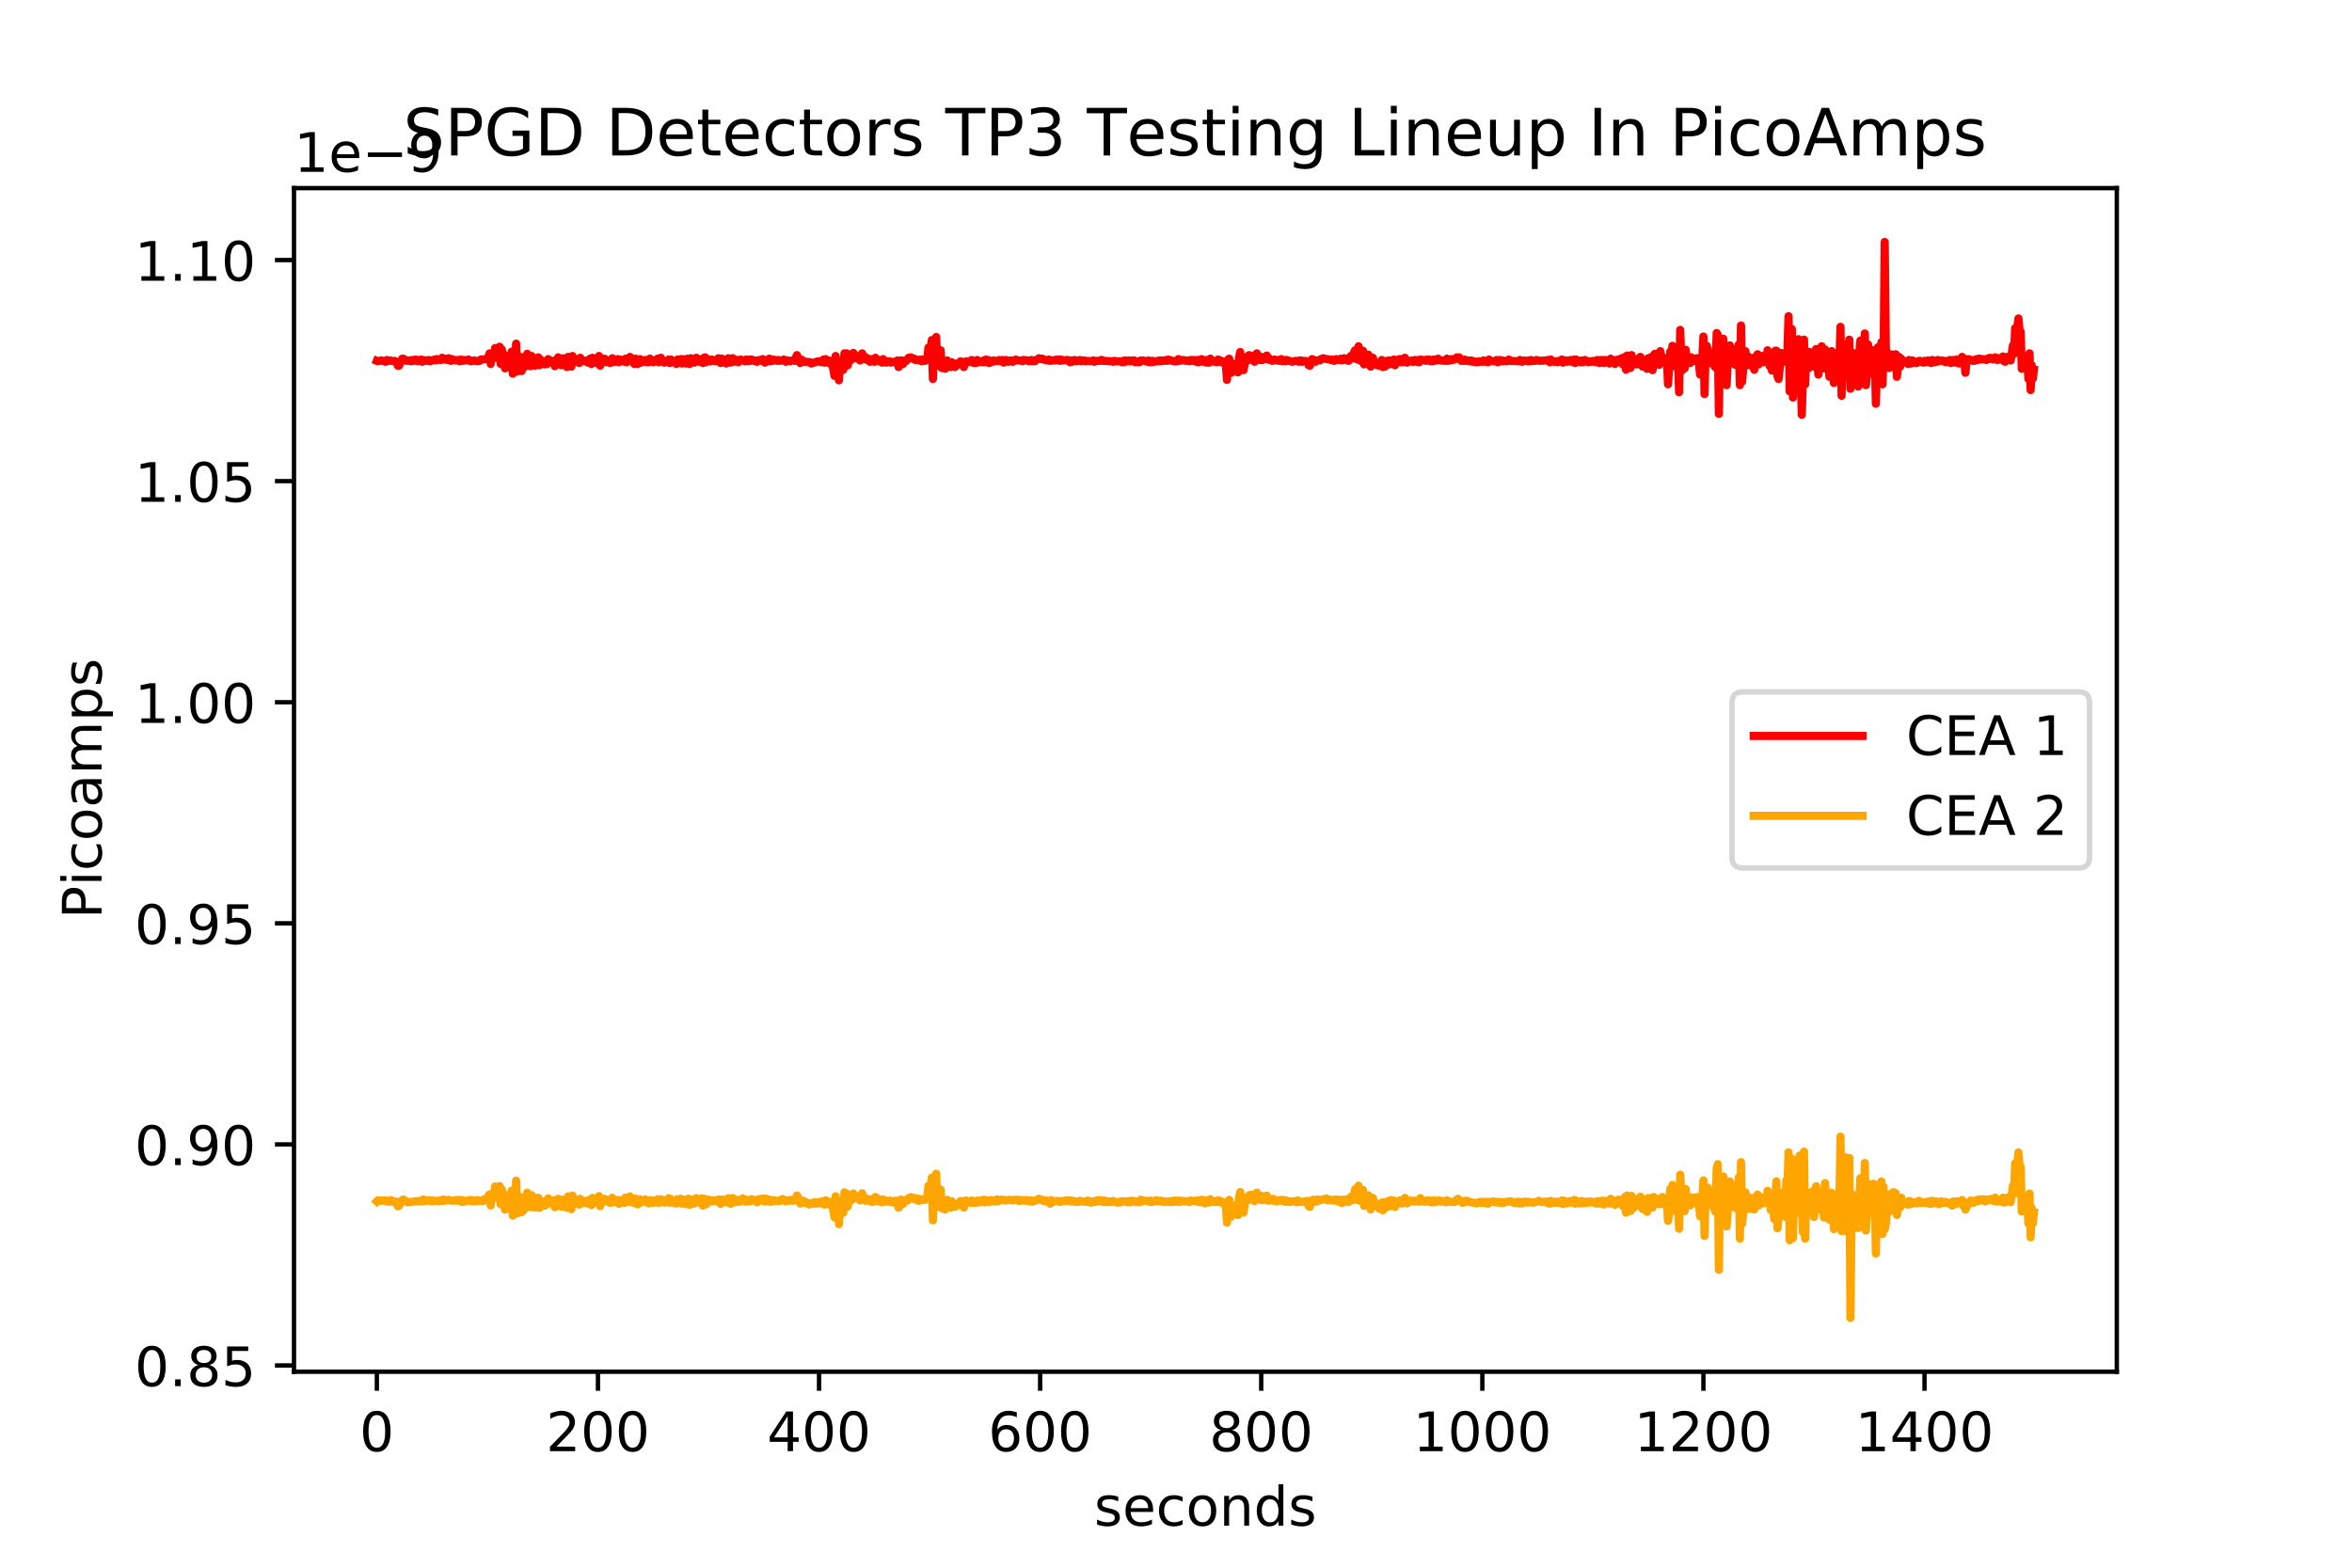 <?xml version="1.0" encoding="utf-8" standalone="no"?>
<!DOCTYPE svg PUBLIC "-//W3C//DTD SVG 1.1//EN"
  "http://www.w3.org/Graphics/SVG/1.1/DTD/svg11.dtd">
<!-- Created with matplotlib (http://matplotlib.org/) -->
<svg height="288pt" version="1.1" viewBox="0 0 432 288" width="432pt" xmlns="http://www.w3.org/2000/svg" xmlns:xlink="http://www.w3.org/1999/xlink">
 <defs>
  <style type="text/css">
*{stroke-linecap:butt;stroke-linejoin:round;}
  </style>
 </defs>
 <g id="figure_1">
  <g id="patch_1">
   <path d="M 0 288 
L 432 288 
L 432 0 
L 0 0 
z
" style="fill:#ffffff;"/>
  </g>
  <g id="axes_1">
   <g id="patch_2">
    <path d="M 54 252 
L 388.8 252 
L 388.8 34.56 
L 54 34.56 
z
" style="fill:#ffffff;"/>
   </g>
   <g id="matplotlib.axis_1">
    <g id="xtick_1">
     <g id="line2d_1">
      <defs>
       <path d="M 0 0 
L 0 3.5 
" id="m8271e2bced" style="stroke:#000000;stroke-width:0.8;"/>
      </defs>
      <g>
       <use style="stroke:#000000;stroke-width:0.8;" x="69.218" xlink:href="#m8271e2bced" y="252"/>
      </g>
     </g>
     <g id="text_1">
      <!-- 0 -->
      <defs>
       <path d="M 31.781 66.406 
Q 24.172 66.406 20.328 58.906 
Q 16.5 51.422 16.5 36.375 
Q 16.5 21.391 20.328 13.891 
Q 24.172 6.391 31.781 6.391 
Q 39.453 6.391 43.281 13.891 
Q 47.125 21.391 47.125 36.375 
Q 47.125 51.422 43.281 58.906 
Q 39.453 66.406 31.781 66.406 
M 31.781 74.219 
Q 44.047 74.219 50.516 64.516 
Q 56.984 54.828 56.984 36.375 
Q 56.984 17.969 50.516 8.266 
Q 44.047 -1.422 31.781 -1.422 
Q 19.531 -1.422 13.062 8.266 
Q 6.594 17.969 6.594 36.375 
Q 6.594 54.828 13.062 64.516 
Q 19.531 74.219 31.781 74.219 
" id="DejaVuSans-30"/>
      </defs>
      <g transform="translate(66.037 266.598)scale(0.1 -0.1)">
       <use xlink:href="#DejaVuSans-30"/>
      </g>
     </g>
    </g>
    <g id="xtick_2">
     <g id="line2d_2">
      <g>
       <use style="stroke:#000000;stroke-width:0.8;" x="109.827" xlink:href="#m8271e2bced" y="252"/>
      </g>
     </g>
     <g id="text_2">
      <!-- 200 -->
      <defs>
       <path d="M 19.188 8.297 
L 53.609 8.297 
L 53.609 0 
L 7.328 0 
L 7.328 8.297 
Q 12.938 14.109 22.625 23.891 
Q 32.328 33.688 34.812 36.531 
Q 39.547 41.844 41.422 45.531 
Q 43.312 49.219 43.312 52.781 
Q 43.312 58.594 39.234 62.25 
Q 35.156 65.922 28.609 65.922 
Q 23.969 65.922 18.812 64.312 
Q 13.672 62.703 7.812 59.422 
L 7.812 69.391 
Q 13.766 71.781 18.938 73 
Q 24.125 74.219 28.422 74.219 
Q 39.75 74.219 46.484 68.547 
Q 53.219 62.891 53.219 53.422 
Q 53.219 48.922 51.531 44.891 
Q 49.859 40.875 45.406 35.406 
Q 44.188 33.984 37.641 27.219 
Q 31.109 20.453 19.188 8.297 
" id="DejaVuSans-32"/>
      </defs>
      <g transform="translate(100.283 266.598)scale(0.1 -0.1)">
       <use xlink:href="#DejaVuSans-32"/>
       <use x="63.623" xlink:href="#DejaVuSans-30"/>
       <use x="127.246" xlink:href="#DejaVuSans-30"/>
      </g>
     </g>
    </g>
    <g id="xtick_3">
     <g id="line2d_3">
      <g>
       <use style="stroke:#000000;stroke-width:0.8;" x="150.436" xlink:href="#m8271e2bced" y="252"/>
      </g>
     </g>
     <g id="text_3">
      <!-- 400 -->
      <defs>
       <path d="M 37.797 64.312 
L 12.891 25.391 
L 37.797 25.391 
z
M 35.203 72.906 
L 47.609 72.906 
L 47.609 25.391 
L 58.016 25.391 
L 58.016 17.188 
L 47.609 17.188 
L 47.609 0 
L 37.797 0 
L 37.797 17.188 
L 4.891 17.188 
L 4.891 26.703 
z
" id="DejaVuSans-34"/>
      </defs>
      <g transform="translate(140.892 266.598)scale(0.1 -0.1)">
       <use xlink:href="#DejaVuSans-34"/>
       <use x="63.623" xlink:href="#DejaVuSans-30"/>
       <use x="127.246" xlink:href="#DejaVuSans-30"/>
      </g>
     </g>
    </g>
    <g id="xtick_4">
     <g id="line2d_4">
      <g>
       <use style="stroke:#000000;stroke-width:0.8;" x="191.045" xlink:href="#m8271e2bced" y="252"/>
      </g>
     </g>
     <g id="text_4">
      <!-- 600 -->
      <defs>
       <path d="M 33.016 40.375 
Q 26.375 40.375 22.484 35.828 
Q 18.609 31.297 18.609 23.391 
Q 18.609 15.531 22.484 10.953 
Q 26.375 6.391 33.016 6.391 
Q 39.656 6.391 43.531 10.953 
Q 47.406 15.531 47.406 23.391 
Q 47.406 31.297 43.531 35.828 
Q 39.656 40.375 33.016 40.375 
M 52.594 71.297 
L 52.594 62.312 
Q 48.875 64.062 45.094 64.984 
Q 41.312 65.922 37.594 65.922 
Q 27.828 65.922 22.672 59.328 
Q 17.531 52.734 16.797 39.406 
Q 19.672 43.656 24.016 45.922 
Q 28.375 48.188 33.594 48.188 
Q 44.578 48.188 50.953 41.516 
Q 57.328 34.859 57.328 23.391 
Q 57.328 12.156 50.688 5.359 
Q 44.047 -1.422 33.016 -1.422 
Q 20.359 -1.422 13.672 8.266 
Q 6.984 17.969 6.984 36.375 
Q 6.984 53.656 15.188 63.938 
Q 23.391 74.219 37.203 74.219 
Q 40.922 74.219 44.703 73.484 
Q 48.484 72.75 52.594 71.297 
" id="DejaVuSans-36"/>
      </defs>
      <g transform="translate(181.501 266.598)scale(0.1 -0.1)">
       <use xlink:href="#DejaVuSans-36"/>
       <use x="63.623" xlink:href="#DejaVuSans-30"/>
       <use x="127.246" xlink:href="#DejaVuSans-30"/>
      </g>
     </g>
    </g>
    <g id="xtick_5">
     <g id="line2d_5">
      <g>
       <use style="stroke:#000000;stroke-width:0.8;" x="231.654" xlink:href="#m8271e2bced" y="252"/>
      </g>
     </g>
     <g id="text_5">
      <!-- 800 -->
      <defs>
       <path d="M 31.781 34.625 
Q 24.75 34.625 20.719 30.859 
Q 16.703 27.094 16.703 20.516 
Q 16.703 13.922 20.719 10.156 
Q 24.75 6.391 31.781 6.391 
Q 38.812 6.391 42.859 10.172 
Q 46.922 13.969 46.922 20.516 
Q 46.922 27.094 42.891 30.859 
Q 38.875 34.625 31.781 34.625 
M 21.922 38.812 
Q 15.578 40.375 12.031 44.719 
Q 8.5 49.078 8.5 55.328 
Q 8.5 64.062 14.719 69.141 
Q 20.953 74.219 31.781 74.219 
Q 42.672 74.219 48.875 69.141 
Q 55.078 64.062 55.078 55.328 
Q 55.078 49.078 51.531 44.719 
Q 48 40.375 41.703 38.812 
Q 48.828 37.156 52.797 32.312 
Q 56.781 27.484 56.781 20.516 
Q 56.781 9.906 50.312 4.234 
Q 43.844 -1.422 31.781 -1.422 
Q 19.734 -1.422 13.25 4.234 
Q 6.781 9.906 6.781 20.516 
Q 6.781 27.484 10.781 32.312 
Q 14.797 37.156 21.922 38.812 
M 18.312 54.391 
Q 18.312 48.734 21.844 45.562 
Q 25.391 42.391 31.781 42.391 
Q 38.141 42.391 41.719 45.562 
Q 45.312 48.734 45.312 54.391 
Q 45.312 60.062 41.719 63.234 
Q 38.141 66.406 31.781 66.406 
Q 25.391 66.406 21.844 63.234 
Q 18.312 60.062 18.312 54.391 
" id="DejaVuSans-38"/>
      </defs>
      <g transform="translate(222.11 266.598)scale(0.1 -0.1)">
       <use xlink:href="#DejaVuSans-38"/>
       <use x="63.623" xlink:href="#DejaVuSans-30"/>
       <use x="127.246" xlink:href="#DejaVuSans-30"/>
      </g>
     </g>
    </g>
    <g id="xtick_6">
     <g id="line2d_6">
      <g>
       <use style="stroke:#000000;stroke-width:0.8;" x="272.263" xlink:href="#m8271e2bced" y="252"/>
      </g>
     </g>
     <g id="text_6">
      <!-- 1000 -->
      <defs>
       <path d="M 12.406 8.297 
L 28.516 8.297 
L 28.516 63.922 
L 10.984 60.406 
L 10.984 69.391 
L 28.422 72.906 
L 38.281 72.906 
L 38.281 8.297 
L 54.391 8.297 
L 54.391 0 
L 12.406 0 
z
" id="DejaVuSans-31"/>
      </defs>
      <g transform="translate(259.538 266.598)scale(0.1 -0.1)">
       <use xlink:href="#DejaVuSans-31"/>
       <use x="63.623" xlink:href="#DejaVuSans-30"/>
       <use x="127.246" xlink:href="#DejaVuSans-30"/>
       <use x="190.869" xlink:href="#DejaVuSans-30"/>
      </g>
     </g>
    </g>
    <g id="xtick_7">
     <g id="line2d_7">
      <g>
       <use style="stroke:#000000;stroke-width:0.8;" x="312.872" xlink:href="#m8271e2bced" y="252"/>
      </g>
     </g>
     <g id="text_7">
      <!-- 1200 -->
      <g transform="translate(300.147 266.598)scale(0.1 -0.1)">
       <use xlink:href="#DejaVuSans-31"/>
       <use x="63.623" xlink:href="#DejaVuSans-32"/>
       <use x="127.246" xlink:href="#DejaVuSans-30"/>
       <use x="190.869" xlink:href="#DejaVuSans-30"/>
      </g>
     </g>
    </g>
    <g id="xtick_8">
     <g id="line2d_8">
      <g>
       <use style="stroke:#000000;stroke-width:0.8;" x="353.48" xlink:href="#m8271e2bced" y="252"/>
      </g>
     </g>
     <g id="text_8">
      <!-- 1400 -->
      <g transform="translate(340.755 266.598)scale(0.1 -0.1)">
       <use xlink:href="#DejaVuSans-31"/>
       <use x="63.623" xlink:href="#DejaVuSans-34"/>
       <use x="127.246" xlink:href="#DejaVuSans-30"/>
       <use x="190.869" xlink:href="#DejaVuSans-30"/>
      </g>
     </g>
    </g>
    <g id="text_9">
     <!-- seconds -->
     <defs>
      <path d="M 44.281 53.078 
L 44.281 44.578 
Q 40.484 46.531 36.375 47.5 
Q 32.281 48.484 27.875 48.484 
Q 21.188 48.484 17.844 46.438 
Q 14.5 44.391 14.5 40.281 
Q 14.5 37.156 16.891 35.375 
Q 19.281 33.594 26.516 31.984 
L 29.594 31.297 
Q 39.156 29.25 43.188 25.516 
Q 47.219 21.781 47.219 15.094 
Q 47.219 7.469 41.188 3.016 
Q 35.156 -1.422 24.609 -1.422 
Q 20.219 -1.422 15.453 -0.562 
Q 10.688 0.297 5.422 2 
L 5.422 11.281 
Q 10.406 8.688 15.234 7.391 
Q 20.062 6.109 24.812 6.109 
Q 31.156 6.109 34.562 8.281 
Q 37.984 10.453 37.984 14.406 
Q 37.984 18.062 35.516 20.016 
Q 33.062 21.969 24.703 23.781 
L 21.578 24.516 
Q 13.234 26.266 9.516 29.906 
Q 5.812 33.547 5.812 39.891 
Q 5.812 47.609 11.281 51.797 
Q 16.75 56 26.812 56 
Q 31.781 56 36.172 55.266 
Q 40.578 54.547 44.281 53.078 
" id="DejaVuSans-73"/>
      <path d="M 56.203 29.594 
L 56.203 25.203 
L 14.891 25.203 
Q 15.484 15.922 20.484 11.062 
Q 25.484 6.203 34.422 6.203 
Q 39.594 6.203 44.453 7.469 
Q 49.312 8.734 54.109 11.281 
L 54.109 2.781 
Q 49.266 0.734 44.188 -0.344 
Q 39.109 -1.422 33.891 -1.422 
Q 20.797 -1.422 13.156 6.188 
Q 5.516 13.812 5.516 26.812 
Q 5.516 40.234 12.766 48.109 
Q 20.016 56 32.328 56 
Q 43.359 56 49.781 48.891 
Q 56.203 41.797 56.203 29.594 
M 47.219 32.234 
Q 47.125 39.594 43.094 43.984 
Q 39.062 48.391 32.422 48.391 
Q 24.906 48.391 20.391 44.141 
Q 15.875 39.891 15.188 32.172 
z
" id="DejaVuSans-65"/>
      <path d="M 48.781 52.594 
L 48.781 44.188 
Q 44.969 46.297 41.141 47.344 
Q 37.312 48.391 33.406 48.391 
Q 24.656 48.391 19.812 42.844 
Q 14.984 37.312 14.984 27.297 
Q 14.984 17.281 19.812 11.734 
Q 24.656 6.203 33.406 6.203 
Q 37.312 6.203 41.141 7.25 
Q 44.969 8.297 48.781 10.406 
L 48.781 2.094 
Q 45.016 0.344 40.984 -0.531 
Q 36.969 -1.422 32.422 -1.422 
Q 20.062 -1.422 12.781 6.344 
Q 5.516 14.109 5.516 27.297 
Q 5.516 40.672 12.859 48.328 
Q 20.219 56 33.016 56 
Q 37.156 56 41.109 55.141 
Q 45.062 54.297 48.781 52.594 
" id="DejaVuSans-63"/>
      <path d="M 30.609 48.391 
Q 23.391 48.391 19.188 42.75 
Q 14.984 37.109 14.984 27.297 
Q 14.984 17.484 19.156 11.844 
Q 23.344 6.203 30.609 6.203 
Q 37.797 6.203 41.984 11.859 
Q 46.188 17.531 46.188 27.297 
Q 46.188 37.016 41.984 42.703 
Q 37.797 48.391 30.609 48.391 
M 30.609 56 
Q 42.328 56 49.016 48.375 
Q 55.719 40.766 55.719 27.297 
Q 55.719 13.875 49.016 6.219 
Q 42.328 -1.422 30.609 -1.422 
Q 18.844 -1.422 12.172 6.219 
Q 5.516 13.875 5.516 27.297 
Q 5.516 40.766 12.172 48.375 
Q 18.844 56 30.609 56 
" id="DejaVuSans-6f"/>
      <path d="M 54.891 33.016 
L 54.891 0 
L 45.906 0 
L 45.906 32.719 
Q 45.906 40.484 42.875 44.328 
Q 39.844 48.188 33.797 48.188 
Q 26.516 48.188 22.312 43.547 
Q 18.109 38.922 18.109 30.906 
L 18.109 0 
L 9.078 0 
L 9.078 54.688 
L 18.109 54.688 
L 18.109 46.188 
Q 21.344 51.125 25.703 53.562 
Q 30.078 56 35.797 56 
Q 45.219 56 50.047 50.172 
Q 54.891 44.344 54.891 33.016 
" id="DejaVuSans-6e"/>
      <path d="M 45.406 46.391 
L 45.406 75.984 
L 54.391 75.984 
L 54.391 0 
L 45.406 0 
L 45.406 8.203 
Q 42.578 3.328 38.25 0.953 
Q 33.938 -1.422 27.875 -1.422 
Q 17.969 -1.422 11.734 6.484 
Q 5.516 14.406 5.516 27.297 
Q 5.516 40.188 11.734 48.094 
Q 17.969 56 27.875 56 
Q 33.938 56 38.25 53.625 
Q 42.578 51.266 45.406 46.391 
M 14.797 27.297 
Q 14.797 17.391 18.875 11.75 
Q 22.953 6.109 30.078 6.109 
Q 37.203 6.109 41.297 11.75 
Q 45.406 17.391 45.406 27.297 
Q 45.406 37.203 41.297 42.844 
Q 37.203 48.484 30.078 48.484 
Q 22.953 48.484 18.875 42.844 
Q 14.797 37.203 14.797 27.297 
" id="DejaVuSans-64"/>
     </defs>
     <g transform="translate(200.963 280.277)scale(0.1 -0.1)">
      <use xlink:href="#DejaVuSans-73"/>
      <use x="52.1" xlink:href="#DejaVuSans-65"/>
      <use x="113.623" xlink:href="#DejaVuSans-63"/>
      <use x="168.604" xlink:href="#DejaVuSans-6f"/>
      <use x="229.785" xlink:href="#DejaVuSans-6e"/>
      <use x="293.164" xlink:href="#DejaVuSans-64"/>
      <use x="356.641" xlink:href="#DejaVuSans-73"/>
     </g>
    </g>
   </g>
   <g id="matplotlib.axis_2">
    <g id="ytick_1">
     <g id="line2d_9">
      <defs>
       <path d="M 0 0 
L -3.5 0 
" id="m1846853a1e" style="stroke:#000000;stroke-width:0.8;"/>
      </defs>
      <g>
       <use style="stroke:#000000;stroke-width:0.8;" x="54" xlink:href="#m1846853a1e" y="250.849"/>
      </g>
     </g>
     <g id="text_10">
      <!-- 0.85 -->
      <defs>
       <path d="M 10.688 12.406 
L 21 12.406 
L 21 0 
L 10.688 0 
z
" id="DejaVuSans-2e"/>
       <path d="M 10.797 72.906 
L 49.516 72.906 
L 49.516 64.594 
L 19.828 64.594 
L 19.828 46.734 
Q 21.969 47.469 24.109 47.828 
Q 26.266 48.188 28.422 48.188 
Q 40.625 48.188 47.75 41.5 
Q 54.891 34.812 54.891 23.391 
Q 54.891 11.625 47.562 5.094 
Q 40.234 -1.422 26.906 -1.422 
Q 22.312 -1.422 17.547 -0.641 
Q 12.797 0.141 7.719 1.703 
L 7.719 11.625 
Q 12.109 9.234 16.797 8.062 
Q 21.484 6.891 26.703 6.891 
Q 35.156 6.891 40.078 11.328 
Q 45.016 15.766 45.016 23.391 
Q 45.016 31 40.078 35.438 
Q 35.156 39.891 26.703 39.891 
Q 22.75 39.891 18.812 39.016 
Q 14.891 38.141 10.797 36.281 
z
" id="DejaVuSans-35"/>
      </defs>
      <g transform="translate(24.734 254.648)scale(0.1 -0.1)">
       <use xlink:href="#DejaVuSans-30"/>
       <use x="63.623" xlink:href="#DejaVuSans-2e"/>
       <use x="95.41" xlink:href="#DejaVuSans-38"/>
       <use x="159.033" xlink:href="#DejaVuSans-35"/>
      </g>
     </g>
    </g>
    <g id="ytick_2">
     <g id="line2d_10">
      <g>
       <use style="stroke:#000000;stroke-width:0.8;" x="54" xlink:href="#m1846853a1e" y="210.234"/>
      </g>
     </g>
     <g id="text_11">
      <!-- 0.90 -->
      <defs>
       <path d="M 10.984 1.516 
L 10.984 10.5 
Q 14.703 8.734 18.5 7.812 
Q 22.312 6.891 25.984 6.891 
Q 35.75 6.891 40.891 13.453 
Q 46.047 20.016 46.781 33.406 
Q 43.953 29.203 39.594 26.953 
Q 35.25 24.703 29.984 24.703 
Q 19.047 24.703 12.672 31.312 
Q 6.297 37.938 6.297 49.422 
Q 6.297 60.641 12.938 67.422 
Q 19.578 74.219 30.609 74.219 
Q 43.266 74.219 49.922 64.516 
Q 56.594 54.828 56.594 36.375 
Q 56.594 19.141 48.406 8.859 
Q 40.234 -1.422 26.422 -1.422 
Q 22.703 -1.422 18.891 -0.688 
Q 15.094 0.047 10.984 1.516 
M 30.609 32.422 
Q 37.25 32.422 41.125 36.953 
Q 45.016 41.5 45.016 49.422 
Q 45.016 57.281 41.125 61.844 
Q 37.25 66.406 30.609 66.406 
Q 23.969 66.406 20.094 61.844 
Q 16.219 57.281 16.219 49.422 
Q 16.219 41.5 20.094 36.953 
Q 23.969 32.422 30.609 32.422 
" id="DejaVuSans-39"/>
      </defs>
      <g transform="translate(24.734 214.033)scale(0.1 -0.1)">
       <use xlink:href="#DejaVuSans-30"/>
       <use x="63.623" xlink:href="#DejaVuSans-2e"/>
       <use x="95.41" xlink:href="#DejaVuSans-39"/>
       <use x="159.033" xlink:href="#DejaVuSans-30"/>
      </g>
     </g>
    </g>
    <g id="ytick_3">
     <g id="line2d_11">
      <g>
       <use style="stroke:#000000;stroke-width:0.8;" x="54" xlink:href="#m1846853a1e" y="169.619"/>
      </g>
     </g>
     <g id="text_12">
      <!-- 0.95 -->
      <g transform="translate(24.734 173.418)scale(0.1 -0.1)">
       <use xlink:href="#DejaVuSans-30"/>
       <use x="63.623" xlink:href="#DejaVuSans-2e"/>
       <use x="95.41" xlink:href="#DejaVuSans-39"/>
       <use x="159.033" xlink:href="#DejaVuSans-35"/>
      </g>
     </g>
    </g>
    <g id="ytick_4">
     <g id="line2d_12">
      <g>
       <use style="stroke:#000000;stroke-width:0.8;" x="54" xlink:href="#m1846853a1e" y="129.004"/>
      </g>
     </g>
     <g id="text_13">
      <!-- 1.00 -->
      <g transform="translate(24.734 132.803)scale(0.1 -0.1)">
       <use xlink:href="#DejaVuSans-31"/>
       <use x="63.623" xlink:href="#DejaVuSans-2e"/>
       <use x="95.41" xlink:href="#DejaVuSans-30"/>
       <use x="159.033" xlink:href="#DejaVuSans-30"/>
      </g>
     </g>
    </g>
    <g id="ytick_5">
     <g id="line2d_13">
      <g>
       <use style="stroke:#000000;stroke-width:0.8;" x="54" xlink:href="#m1846853a1e" y="88.389"/>
      </g>
     </g>
     <g id="text_14">
      <!-- 1.05 -->
      <g transform="translate(24.734 92.188)scale(0.1 -0.1)">
       <use xlink:href="#DejaVuSans-31"/>
       <use x="63.623" xlink:href="#DejaVuSans-2e"/>
       <use x="95.41" xlink:href="#DejaVuSans-30"/>
       <use x="159.033" xlink:href="#DejaVuSans-35"/>
      </g>
     </g>
    </g>
    <g id="ytick_6">
     <g id="line2d_14">
      <g>
       <use style="stroke:#000000;stroke-width:0.8;" x="54" xlink:href="#m1846853a1e" y="47.774"/>
      </g>
     </g>
     <g id="text_15">
      <!-- 1.10 -->
      <g transform="translate(24.734 51.573)scale(0.1 -0.1)">
       <use xlink:href="#DejaVuSans-31"/>
       <use x="63.623" xlink:href="#DejaVuSans-2e"/>
       <use x="95.41" xlink:href="#DejaVuSans-31"/>
       <use x="159.033" xlink:href="#DejaVuSans-30"/>
      </g>
     </g>
    </g>
    <g id="text_16">
     <!-- Picoamps  -->
     <defs>
      <path d="M 19.672 64.797 
L 19.672 37.406 
L 32.078 37.406 
Q 38.969 37.406 42.719 40.969 
Q 46.484 44.531 46.484 51.125 
Q 46.484 57.672 42.719 61.234 
Q 38.969 64.797 32.078 64.797 
z
M 9.812 72.906 
L 32.078 72.906 
Q 44.344 72.906 50.609 67.359 
Q 56.891 61.812 56.891 51.125 
Q 56.891 40.328 50.609 34.812 
Q 44.344 29.297 32.078 29.297 
L 19.672 29.297 
L 19.672 0 
L 9.812 0 
z
" id="DejaVuSans-50"/>
      <path d="M 9.422 54.688 
L 18.406 54.688 
L 18.406 0 
L 9.422 0 
z
M 9.422 75.984 
L 18.406 75.984 
L 18.406 64.594 
L 9.422 64.594 
z
" id="DejaVuSans-69"/>
      <path d="M 34.281 27.484 
Q 23.391 27.484 19.188 25 
Q 14.984 22.516 14.984 16.5 
Q 14.984 11.719 18.141 8.906 
Q 21.297 6.109 26.703 6.109 
Q 34.188 6.109 38.703 11.406 
Q 43.219 16.703 43.219 25.484 
L 43.219 27.484 
z
M 52.203 31.203 
L 52.203 0 
L 43.219 0 
L 43.219 8.297 
Q 40.141 3.328 35.547 0.953 
Q 30.953 -1.422 24.312 -1.422 
Q 15.922 -1.422 10.953 3.297 
Q 6 8.016 6 15.922 
Q 6 25.141 12.172 29.828 
Q 18.359 34.516 30.609 34.516 
L 43.219 34.516 
L 43.219 35.406 
Q 43.219 41.609 39.141 45 
Q 35.062 48.391 27.688 48.391 
Q 23 48.391 18.547 47.266 
Q 14.109 46.141 10.016 43.891 
L 10.016 52.203 
Q 14.938 54.109 19.578 55.047 
Q 24.219 56 28.609 56 
Q 40.484 56 46.344 49.844 
Q 52.203 43.703 52.203 31.203 
" id="DejaVuSans-61"/>
      <path d="M 52 44.188 
Q 55.375 50.25 60.062 53.125 
Q 64.75 56 71.094 56 
Q 79.641 56 84.281 50.016 
Q 88.922 44.047 88.922 33.016 
L 88.922 0 
L 79.891 0 
L 79.891 32.719 
Q 79.891 40.578 77.094 44.375 
Q 74.312 48.188 68.609 48.188 
Q 61.625 48.188 57.562 43.547 
Q 53.516 38.922 53.516 30.906 
L 53.516 0 
L 44.484 0 
L 44.484 32.719 
Q 44.484 40.625 41.703 44.406 
Q 38.922 48.188 33.109 48.188 
Q 26.219 48.188 22.156 43.531 
Q 18.109 38.875 18.109 30.906 
L 18.109 0 
L 9.078 0 
L 9.078 54.688 
L 18.109 54.688 
L 18.109 46.188 
Q 21.188 51.219 25.484 53.609 
Q 29.781 56 35.688 56 
Q 41.656 56 45.828 52.969 
Q 50 49.953 52 44.188 
" id="DejaVuSans-6d"/>
      <path d="M 18.109 8.203 
L 18.109 -20.797 
L 9.078 -20.797 
L 9.078 54.688 
L 18.109 54.688 
L 18.109 46.391 
Q 20.953 51.266 25.266 53.625 
Q 29.594 56 35.594 56 
Q 45.562 56 51.781 48.094 
Q 58.016 40.188 58.016 27.297 
Q 58.016 14.406 51.781 6.484 
Q 45.562 -1.422 35.594 -1.422 
Q 29.594 -1.422 25.266 0.953 
Q 20.953 3.328 18.109 8.203 
M 48.688 27.297 
Q 48.688 37.203 44.609 42.844 
Q 40.531 48.484 33.406 48.484 
Q 26.266 48.484 22.188 42.844 
Q 18.109 37.203 18.109 27.297 
Q 18.109 17.391 22.188 11.75 
Q 26.266 6.109 33.406 6.109 
Q 40.531 6.109 44.609 11.75 
Q 48.688 17.391 48.688 27.297 
" id="DejaVuSans-70"/>
      <path id="DejaVuSans-20"/>
     </defs>
     <g transform="translate(18.655 168.793)rotate(-90)scale(0.1 -0.1)">
      <use xlink:href="#DejaVuSans-50"/>
      <use x="60.271" xlink:href="#DejaVuSans-69"/>
      <use x="88.055" xlink:href="#DejaVuSans-63"/>
      <use x="143.035" xlink:href="#DejaVuSans-6f"/>
      <use x="204.217" xlink:href="#DejaVuSans-61"/>
      <use x="265.496" xlink:href="#DejaVuSans-6d"/>
      <use x="362.908" xlink:href="#DejaVuSans-70"/>
      <use x="426.385" xlink:href="#DejaVuSans-73"/>
      <use x="478.484" xlink:href="#DejaVuSans-20"/>
     </g>
    </g>
    <g id="text_17">
     <!-- 1e−9 -->
     <defs>
      <path d="M 10.594 35.5 
L 73.188 35.5 
L 73.188 27.203 
L 10.594 27.203 
z
" id="DejaVuSans-2212"/>
     </defs>
     <g transform="translate(54 31.56)scale(0.1 -0.1)">
      <use xlink:href="#DejaVuSans-31"/>
      <use x="63.623" xlink:href="#DejaVuSans-65"/>
      <use x="125.146" xlink:href="#DejaVuSans-2212"/>
      <use x="208.936" xlink:href="#DejaVuSans-39"/>
     </g>
    </g>
   </g>
   <g id="line2d_15">
    <path clip-path="url(#p7156decd8f)" d="M 69.218 66.294 
L 69.421 66.376 
L 70.03 66.213 
L 70.843 66.457 
L 71.046 66.132 
L 71.452 66.294 
L 71.655 66.213 
L 72.264 66.376 
L 72.467 66.294 
L 72.873 66.538 
L 73.076 67.188 
L 73.279 67.188 
L 73.888 65.888 
L 74.091 65.888 
L 74.7 66.294 
L 74.903 66.213 
L 75.106 66.294 
L 75.31 66.213 
L 75.513 66.376 
L 75.716 66.132 
L 75.919 66.294 
L 76.325 66.051 
L 76.731 66.376 
L 76.934 66.132 
L 77.137 66.294 
L 77.34 66.051 
L 77.543 66.457 
L 77.746 66.132 
L 78.152 66.294 
L 78.355 66.213 
L 78.558 66.294 
L 78.761 66.132 
L 78.964 66.376 
L 79.776 66.051 
L 79.98 66.213 
L 80.183 65.97 
L 80.386 66.132 
L 80.589 66.051 
L 80.995 66.132 
L 81.198 65.726 
L 81.604 66.051 
L 81.807 65.888 
L 82.213 66.132 
L 82.416 65.807 
L 82.822 66.294 
L 83.025 65.97 
L 83.634 66.213 
L 84.04 66.132 
L 84.447 66.376 
L 84.65 66.051 
L 84.853 66.294 
L 85.056 66.294 
L 85.259 66.132 
L 85.462 66.213 
L 85.665 66.132 
L 85.868 66.213 
L 86.071 66.051 
L 86.477 66.376 
L 86.883 66.294 
L 87.086 66.213 
L 87.695 66.376 
L 88.101 66.294 
L 88.304 66.051 
L 89.523 65.97 
L 89.929 64.914 
L 90.132 66.863 
L 90.335 65.563 
L 90.538 65.645 
L 90.741 65.238 
L 90.944 63.939 
L 91.147 65.726 
L 91.35 65.076 
L 91.553 64.832 
L 91.756 63.695 
L 91.959 66.863 
L 92.162 64.182 
L 92.568 66.132 
L 92.771 67.675 
L 92.974 65.32 
L 93.177 66.376 
L 93.38 65.97 
L 93.584 65.888 
L 93.787 66.213 
L 93.99 64.589 
L 94.193 68.65 
L 94.396 65.32 
L 94.599 66.619 
L 94.802 63.126 
L 95.005 68.244 
L 95.208 65.482 
L 95.411 66.457 
L 95.614 65.563 
L 95.817 68.163 
L 96.02 65.807 
L 96.223 67.513 
L 96.426 66.376 
L 96.629 67.107 
L 96.832 64.995 
L 97.035 67.188 
L 97.238 66.132 
L 97.441 67.269 
L 97.644 65.401 
L 98.05 66.619 
L 98.254 67.188 
L 98.457 65.888 
L 98.66 66.701 
L 98.863 65.645 
L 99.066 67.107 
L 99.269 66.051 
L 99.472 66.863 
L 99.675 66.376 
L 99.878 66.538 
L 100.081 66.944 
L 100.284 66.619 
L 100.487 66.863 
L 100.69 65.97 
L 100.893 66.132 
L 101.096 66.538 
L 101.502 66.619 
L 101.705 66.294 
L 101.908 67.269 
L 102.111 66.132 
L 102.314 66.944 
L 102.517 65.645 
L 102.721 65.888 
L 103.127 67.107 
L 103.33 66.132 
L 103.533 65.807 
L 103.939 66.457 
L 104.142 67.432 
L 104.345 65.563 
L 104.548 67.107 
L 104.751 65.563 
L 104.954 67.35 
L 105.157 65.401 
L 105.36 66.457 
L 105.766 66.051 
L 105.969 66.457 
L 106.172 66.132 
L 106.375 66.701 
L 106.578 65.726 
L 106.984 66.376 
L 107.594 66.294 
L 107.797 66.213 
L 108 66.619 
L 108.406 65.888 
L 108.609 66.863 
L 108.812 65.726 
L 109.015 66.538 
L 109.218 66.051 
L 109.624 66.701 
L 109.827 66.538 
L 110.03 65.401 
L 110.233 67.188 
L 110.436 65.97 
L 110.842 66.213 
L 111.045 65.888 
L 111.248 66.538 
L 111.451 66.213 
L 111.654 66.213 
L 112.061 66.701 
L 112.264 66.619 
L 112.467 65.807 
L 112.873 66.457 
L 113.076 66.457 
L 113.279 66.294 
L 113.482 65.97 
L 113.685 66.538 
L 113.888 66.051 
L 114.294 66.294 
L 114.7 66.457 
L 114.903 65.888 
L 115.106 66.538 
L 115.512 66.213 
L 115.715 65.563 
L 115.918 66.294 
L 116.121 66.213 
L 116.528 66.863 
L 116.731 65.888 
L 116.934 66.213 
L 117.137 66.863 
L 117.34 66.051 
L 117.543 65.97 
L 117.746 66.619 
L 117.949 66.376 
L 118.355 66.294 
L 118.558 66.132 
L 118.761 66.538 
L 118.964 66.213 
L 119.167 66.538 
L 119.37 65.888 
L 119.573 66.213 
L 119.776 66.213 
L 119.979 66.538 
L 120.385 66.132 
L 120.588 66.213 
L 120.791 65.888 
L 120.995 66.538 
L 121.198 66.294 
L 121.401 65.726 
L 121.604 66.376 
L 121.807 66.294 
L 122.01 66.619 
L 122.213 66.376 
L 122.619 66.457 
L 122.822 66.051 
L 123.025 66.701 
L 123.228 66.051 
L 123.431 66.457 
L 123.634 66.294 
L 123.837 66.457 
L 124.04 66.294 
L 124.243 66.863 
L 124.446 66.051 
L 124.649 66.376 
L 125.055 65.97 
L 125.258 66.782 
L 125.461 65.97 
L 125.665 66.376 
L 125.868 66.132 
L 126.071 66.782 
L 126.274 65.888 
L 126.477 65.97 
L 126.68 66.863 
L 126.883 65.807 
L 127.086 66.132 
L 127.289 66.132 
L 127.492 66.619 
L 127.695 66.457 
L 127.898 65.726 
L 128.101 66.376 
L 128.304 65.97 
L 128.507 66.457 
L 128.71 66.376 
L 128.913 65.97 
L 129.116 66.701 
L 129.319 65.726 
L 129.522 65.645 
L 129.725 66.538 
L 129.928 66.376 
L 130.132 66.051 
L 130.538 66.376 
L 130.741 66.051 
L 131.35 66.376 
L 131.553 66.132 
L 131.756 66.132 
L 131.959 65.807 
L 132.162 65.888 
L 132.365 66.701 
L 132.568 65.888 
L 132.771 65.97 
L 132.974 66.538 
L 133.177 66.213 
L 133.38 66.782 
L 133.786 65.807 
L 133.989 65.97 
L 134.192 66.619 
L 134.395 66.538 
L 134.598 65.807 
L 134.802 66.457 
L 135.411 66.132 
L 135.614 66.538 
L 136.02 66.051 
L 136.223 66.213 
L 136.629 66.294 
L 136.832 66.376 
L 137.035 66.051 
L 137.441 66.376 
L 137.644 66.051 
L 137.847 66.294 
L 138.05 66.051 
L 138.659 66.376 
L 138.862 66.213 
L 139.065 66.457 
L 139.472 66.132 
L 139.675 66.294 
L 140.081 65.97 
L 140.487 66.619 
L 140.69 66.213 
L 141.096 66.376 
L 141.299 65.888 
L 141.502 66.376 
L 141.705 66.213 
L 141.908 66.294 
L 142.111 66.051 
L 142.72 66.294 
L 142.923 66.132 
L 143.126 66.294 
L 143.735 66.213 
L 143.939 66.051 
L 144.142 66.132 
L 144.345 66.457 
L 144.751 66.213 
L 145.157 66.376 
L 145.766 66.132 
L 145.969 66.294 
L 146.375 65.238 
L 146.984 66.701 
L 147.187 66.051 
L 147.39 66.294 
L 147.593 66.294 
L 147.796 66.457 
L 148.812 66.538 
L 149.015 66.782 
L 150.233 66.376 
L 150.639 66.376 
L 150.842 66.538 
L 151.045 66.457 
L 151.248 66.051 
L 151.451 66.619 
L 151.654 65.97 
L 152.06 66.619 
L 152.263 66.213 
L 152.466 66.294 
L 152.669 66.944 
L 152.872 66.863 
L 153.279 69.056 
L 153.482 65.401 
L 153.685 68.163 
L 153.888 67.919 
L 154.091 69.869 
L 154.294 66.944 
L 154.497 67.757 
L 154.7 66.213 
L 154.903 67.919 
L 155.106 64.914 
L 155.309 65.97 
L 155.512 64.914 
L 155.715 67.107 
L 155.918 65.482 
L 156.121 66.294 
L 156.527 65.807 
L 156.73 64.832 
L 157.136 65.807 
L 157.339 65.563 
L 157.543 65.645 
L 157.746 65.401 
L 157.949 66.213 
L 158.152 65.888 
L 158.355 64.914 
L 158.558 65.726 
L 158.761 65.482 
L 158.964 66.051 
L 159.167 65.726 
L 159.776 66.457 
L 159.979 65.97 
L 160.182 66.376 
L 160.385 66.051 
L 160.588 66.457 
L 160.791 65.726 
L 160.994 66.376 
L 161.4 66.132 
L 161.603 66.376 
L 161.806 66.294 
L 162.009 66.619 
L 162.213 65.97 
L 162.416 66.538 
L 162.619 66.294 
L 162.822 66.619 
L 163.025 66.376 
L 163.228 66.457 
L 163.431 66.376 
L 163.634 66.619 
L 164.243 66.457 
L 164.649 66.376 
L 164.852 66.213 
L 165.055 67.432 
L 165.258 67.188 
L 165.461 66.213 
L 165.664 66.213 
L 165.867 66.863 
L 166.07 66.538 
L 166.476 66.294 
L 166.883 65.726 
L 167.086 65.807 
L 167.289 65.645 
L 167.695 65.888 
L 167.898 65.888 
L 168.101 66.132 
L 168.304 66.051 
L 168.913 66.213 
L 169.116 66.051 
L 169.319 66.376 
L 169.522 66.051 
L 169.928 66.294 
L 170.131 65.807 
L 170.334 65.645 
L 170.537 63.858 
L 170.74 65.645 
L 171.146 62.477 
L 171.35 69.625 
L 171.553 63.939 
L 171.756 64.914 
L 171.959 61.908 
L 172.162 67.188 
L 172.365 65.563 
L 172.568 66.863 
L 172.771 64.345 
L 172.974 67.594 
L 173.177 66.701 
L 173.38 66.782 
L 173.583 67.757 
L 173.786 66.457 
L 173.989 66.213 
L 174.192 67.432 
L 174.395 67.026 
L 174.598 67.432 
L 174.801 66.538 
L 175.004 66.944 
L 175.207 66.863 
L 175.41 67.432 
L 175.613 66.782 
L 176.02 66.863 
L 176.223 66.944 
L 176.426 66.376 
L 176.629 67.026 
L 176.832 66.538 
L 177.035 67.432 
L 177.238 66.619 
L 177.441 66.376 
L 177.644 66.538 
L 178.253 66.457 
L 178.456 66.132 
L 178.862 66.701 
L 179.065 66.538 
L 179.268 66.701 
L 179.471 66.132 
L 179.674 66.457 
L 179.877 66.538 
L 180.08 66.376 
L 180.283 66.376 
L 180.487 66.538 
L 180.69 66.213 
L 180.893 66.538 
L 181.096 66.051 
L 181.299 66.213 
L 181.502 66.132 
L 181.705 66.701 
L 181.908 66.294 
L 182.314 66.457 
L 182.517 66.213 
L 182.72 66.376 
L 182.923 66.294 
L 183.329 66.376 
L 183.532 66.132 
L 183.735 66.294 
L 183.938 66.294 
L 184.141 66.132 
L 184.344 66.619 
L 184.75 66.132 
L 185.157 66.457 
L 185.563 66.213 
L 185.766 66.213 
L 185.969 66.457 
L 186.172 66.376 
L 186.578 66.051 
L 186.781 66.213 
L 187.593 66.213 
L 187.796 66.376 
L 187.999 66.132 
L 188.811 66.213 
L 189.014 66.376 
L 189.42 66.132 
L 189.624 66.376 
L 189.827 66.213 
L 190.03 66.376 
L 190.842 65.807 
L 191.248 65.97 
L 191.451 65.888 
L 191.654 66.051 
L 192.06 66.132 
L 192.466 66.213 
L 192.669 66.051 
L 192.872 66.294 
L 193.481 66.213 
L 193.684 66.132 
L 193.887 66.213 
L 194.091 66.051 
L 194.294 66.132 
L 194.497 66.051 
L 194.7 66.294 
L 194.903 66.051 
L 195.106 66.213 
L 196.121 66.132 
L 196.527 66.538 
L 196.73 66.213 
L 196.933 66.457 
L 197.339 66.132 
L 197.745 66.376 
L 197.948 66.213 
L 198.151 66.294 
L 198.354 66.132 
L 198.557 66.376 
L 198.761 66.213 
L 198.964 66.294 
L 199.167 66.213 
L 199.37 66.376 
L 199.776 66.294 
L 200.182 66.376 
L 200.588 66.294 
L 200.791 66.213 
L 200.994 66.457 
L 201.197 66.294 
L 202.009 66.294 
L 202.212 66.132 
L 202.415 66.132 
L 202.618 66.294 
L 204.243 66.376 
L 204.446 66.457 
L 204.649 66.294 
L 205.055 66.376 
L 205.867 66.376 
L 206.07 66.538 
L 206.273 66.294 
L 206.476 66.538 
L 206.679 66.213 
L 206.882 66.376 
L 207.085 66.376 
L 207.288 66.213 
L 207.491 66.376 
L 207.694 66.376 
L 207.898 66.213 
L 208.101 66.376 
L 208.304 66.213 
L 208.507 66.538 
L 208.71 66.376 
L 208.913 66.538 
L 209.116 66.376 
L 209.319 66.538 
L 209.522 66.213 
L 209.725 66.294 
L 209.928 66.213 
L 210.74 66.457 
L 210.943 66.213 
L 211.146 66.538 
L 211.349 66.294 
L 211.552 66.538 
L 211.755 66.294 
L 211.958 66.457 
L 212.365 66.376 
L 212.568 66.294 
L 212.771 66.376 
L 212.974 66.213 
L 213.177 66.376 
L 213.38 66.213 
L 213.583 66.294 
L 213.786 66.213 
L 213.989 66.294 
L 214.192 66.132 
L 214.395 66.294 
L 214.598 66.051 
L 215.613 66.376 
L 216.222 66.376 
L 216.425 65.97 
L 216.628 66.294 
L 217.035 66.132 
L 217.238 66.213 
L 217.441 66.132 
L 217.847 66.294 
L 218.253 66.213 
L 218.456 66.376 
L 218.659 66.132 
L 218.862 66.132 
L 219.065 66.294 
L 219.268 66.132 
L 219.674 66.457 
L 219.877 66.132 
L 220.08 66.538 
L 220.283 66.132 
L 220.486 66.457 
L 220.689 65.97 
L 220.892 66.294 
L 221.095 66.213 
L 221.298 66.538 
L 221.502 66.132 
L 221.705 66.619 
L 221.908 66.213 
L 222.111 66.619 
L 222.314 65.888 
L 222.517 66.376 
L 222.923 66.294 
L 223.126 66.457 
L 223.329 66.294 
L 223.532 66.538 
L 223.735 66.051 
L 223.938 66.213 
L 224.141 66.213 
L 224.344 66.538 
L 224.547 66.376 
L 224.953 66.863 
L 225.156 66.782 
L 225.359 69.787 
L 225.562 66.051 
L 225.765 65.888 
L 226.172 68.488 
L 226.375 67.107 
L 226.578 67.35 
L 226.781 66.863 
L 226.984 67.919 
L 227.187 67.919 
L 227.39 68.406 
L 227.593 65.645 
L 227.796 64.67 
L 227.999 67.188 
L 228.202 65.482 
L 228.405 68 
L 228.811 65.726 
L 229.217 66.213 
L 229.42 65.238 
L 229.623 65.482 
L 229.826 65.32 
L 230.029 66.051 
L 230.232 65.482 
L 230.435 66.457 
L 230.842 64.914 
L 231.045 65.97 
L 231.248 65.726 
L 231.451 66.132 
L 231.654 65.563 
L 231.857 66.132 
L 232.263 65.726 
L 232.466 65.97 
L 232.669 65.32 
L 232.872 66.051 
L 233.075 65.807 
L 233.278 66.132 
L 233.481 66.132 
L 233.684 66.294 
L 234.09 66.051 
L 234.293 66.213 
L 234.496 66.132 
L 234.902 66.294 
L 235.309 65.97 
L 235.512 66.376 
L 235.715 66.132 
L 235.918 66.132 
L 236.121 66.376 
L 236.324 66.132 
L 237.339 66.457 
L 237.948 66.294 
L 238.354 66.294 
L 238.557 66.457 
L 238.76 66.213 
L 238.963 66.213 
L 239.166 66.457 
L 239.369 66.294 
L 239.572 66.376 
L 239.776 66.294 
L 240.182 66.538 
L 240.385 67.107 
L 240.588 67.188 
L 240.791 66.294 
L 240.994 65.97 
L 241.197 66.051 
L 241.603 66.457 
L 241.806 66.213 
L 242.415 66.213 
L 242.618 65.97 
L 242.821 65.97 
L 243.024 65.807 
L 243.633 65.97 
L 244.243 66.051 
L 244.446 66.132 
L 244.649 66.051 
L 245.055 66.294 
L 245.461 65.97 
L 245.664 66.132 
L 245.867 66.132 
L 246.273 65.888 
L 246.476 66.213 
L 246.882 65.807 
L 247.288 66.132 
L 247.491 65.888 
L 247.694 66.294 
L 248.1 65.401 
L 248.303 65.888 
L 248.506 65.807 
L 248.709 64.67 
L 248.913 64.345 
L 249.116 64.67 
L 249.319 66.051 
L 249.522 63.614 
L 249.725 64.589 
L 249.928 66.294 
L 250.131 64.832 
L 250.334 64.426 
L 250.537 66.944 
L 250.74 65.32 
L 250.943 65.807 
L 251.146 66.782 
L 251.349 65.157 
L 251.552 66.782 
L 251.755 67.35 
L 251.958 66.782 
L 252.161 65.726 
L 252.567 66.863 
L 252.77 66.863 
L 252.973 67.107 
L 253.38 67.188 
L 253.583 66.944 
L 253.786 66.132 
L 253.989 67.432 
L 254.192 66.294 
L 254.395 67.35 
L 254.598 66.619 
L 254.801 66.782 
L 255.004 66.213 
L 255.207 66.944 
L 255.41 66.213 
L 255.613 66.863 
L 255.816 66.863 
L 256.019 66.051 
L 256.222 67.107 
L 256.425 66.132 
L 256.628 66.213 
L 256.831 66.538 
L 257.034 65.97 
L 257.237 65.97 
L 257.44 66.538 
L 257.643 66.538 
L 257.846 66.376 
L 258.05 65.726 
L 258.253 66.457 
L 258.456 66.619 
L 258.659 66.376 
L 259.065 66.376 
L 259.268 66.213 
L 259.471 66.457 
L 259.674 66.457 
L 259.877 66.132 
L 260.08 66.132 
L 260.283 66.457 
L 260.689 66.538 
L 260.892 66.051 
L 261.298 66.132 
L 261.704 66.132 
L 261.907 66.294 
L 262.11 66.051 
L 262.313 66.213 
L 262.517 66.051 
L 262.72 66.376 
L 262.923 66.294 
L 263.126 66.376 
L 263.329 66.051 
L 263.532 66.294 
L 263.735 66.051 
L 263.938 66.213 
L 264.141 65.888 
L 264.547 66.213 
L 265.562 66.294 
L 265.765 65.888 
L 265.968 66.294 
L 266.171 66.132 
L 266.374 66.213 
L 266.577 65.97 
L 266.78 66.132 
L 267.187 66.051 
L 267.593 65.645 
L 267.796 65.726 
L 267.999 65.645 
L 268.405 66.294 
L 268.608 66.132 
L 268.811 66.294 
L 269.014 66.051 
L 269.217 66.294 
L 269.623 66.213 
L 269.826 66.376 
L 270.232 66.213 
L 270.435 66.457 
L 270.841 66.376 
L 271.044 66.538 
L 271.247 66.457 
L 271.45 66.538 
L 271.654 66.376 
L 271.857 66.457 
L 272.06 66.376 
L 272.263 66.457 
L 272.466 66.213 
L 272.669 66.457 
L 273.075 66.294 
L 273.278 66.538 
L 273.481 66.051 
L 273.684 66.376 
L 274.496 66.376 
L 274.902 66.132 
L 275.105 66.538 
L 275.511 66.132 
L 275.714 66.376 
L 275.917 66.213 
L 276.12 66.376 
L 276.527 66.294 
L 276.73 66.376 
L 277.136 66.051 
L 277.339 66.294 
L 278.963 66.376 
L 279.166 66.132 
L 279.572 66.457 
L 279.978 66.213 
L 280.587 66.376 
L 280.791 66.213 
L 280.994 66.376 
L 281.197 66.132 
L 281.4 66.294 
L 282.009 66.294 
L 282.212 66.132 
L 282.821 66.294 
L 284.039 66.213 
L 284.242 66.132 
L 284.445 66.213 
L 284.648 66.538 
L 284.851 66.051 
L 285.257 66.376 
L 285.461 66.457 
L 285.867 66.376 
L 286.07 66.538 
L 286.273 66.294 
L 286.476 66.376 
L 286.882 66.051 
L 287.085 66.619 
L 287.288 66.213 
L 287.491 66.294 
L 287.694 66.213 
L 287.897 66.457 
L 288.303 66.213 
L 288.506 66.132 
L 288.709 66.457 
L 288.912 66.538 
L 289.115 66.051 
L 289.318 66.701 
L 289.521 66.051 
L 289.724 66.294 
L 289.928 66.294 
L 290.334 66.538 
L 290.537 66.213 
L 290.74 66.538 
L 291.146 66.132 
L 291.552 66.457 
L 291.755 66.538 
L 291.958 66.376 
L 292.161 66.457 
L 292.567 66.294 
L 292.77 66.457 
L 293.176 66.538 
L 293.379 66.132 
L 293.785 66.701 
L 293.988 66.132 
L 294.191 66.619 
L 294.394 66.132 
L 294.598 66.701 
L 294.801 66.132 
L 295.004 66.538 
L 295.207 66.294 
L 295.613 66.782 
L 295.816 65.888 
L 296.222 66.619 
L 296.425 66.213 
L 296.628 66.863 
L 296.831 66.132 
L 297.034 66.457 
L 297.237 66.051 
L 297.44 66.457 
L 297.643 66.376 
L 297.846 65.807 
L 298.049 66.944 
L 298.252 67.026 
L 298.455 65.563 
L 298.658 67.919 
L 298.861 65.32 
L 299.065 67.107 
L 299.268 65.97 
L 299.471 67.594 
L 299.674 65.238 
L 299.877 66.944 
L 300.08 66.944 
L 300.486 66.376 
L 300.689 66.944 
L 300.892 65.888 
L 301.095 66.538 
L 301.298 65.563 
L 301.704 67.35 
L 301.907 66.294 
L 302.11 66.376 
L 302.313 66.782 
L 302.516 67.757 
L 302.719 65.807 
L 303.125 67.026 
L 303.328 65.563 
L 303.531 68 
L 303.735 65.401 
L 303.938 64.995 
L 304.141 66.701 
L 304.344 66.619 
L 304.547 65.888 
L 304.75 67.026 
L 304.953 64.507 
L 305.156 66.457 
L 305.359 65.563 
L 305.765 66.376 
L 305.968 66.051 
L 306.171 66.213 
L 306.374 70.6 
L 306.78 64.589 
L 306.983 65.726 
L 307.186 63.533 
L 307.389 67.269 
L 307.592 65.807 
L 307.795 66.294 
L 307.998 66.051 
L 308.202 66.538 
L 308.405 72.062 
L 308.608 60.608 
L 308.811 65.97 
L 309.014 68 
L 309.217 65.482 
L 309.42 67.675 
L 309.623 64.264 
L 309.826 66.538 
L 310.029 65.888 
L 310.232 65.726 
L 310.435 66.701 
L 310.638 65.645 
L 310.841 66.213 
L 311.044 66.051 
L 311.247 66.294 
L 311.45 66.294 
L 311.653 65.807 
L 311.856 66.619 
L 312.059 66.863 
L 312.262 68.813 
L 312.465 67.675 
L 312.668 65.726 
L 312.872 61.827 
L 313.075 72.387 
L 313.278 64.507 
L 313.481 63.533 
L 313.684 64.264 
L 314.09 66.701 
L 314.293 65.888 
L 314.699 66.132 
L 314.902 67.269 
L 315.105 67.513 
L 315.308 61.177 
L 315.511 61.502 
L 315.714 76.042 
L 315.917 63.858 
L 316.12 67.919 
L 316.323 63.208 
L 316.526 62.233 
L 316.729 66.051 
L 316.932 66.944 
L 317.135 70.762 
L 317.339 66.376 
L 317.542 65.726 
L 317.745 63.451 
L 317.948 66.294 
L 318.151 66.457 
L 318.354 66.376 
L 318.557 66.863 
L 318.76 67.026 
L 318.963 64.02 
L 319.166 66.701 
L 319.369 63.289 
L 319.572 70.762 
L 319.775 59.796 
L 319.978 70.112 
L 320.181 67.675 
L 320.384 67.35 
L 320.587 64.507 
L 320.79 66.051 
L 320.993 65.401 
L 321.399 67.107 
L 322.009 65.726 
L 322.212 67.919 
L 322.415 66.376 
L 322.618 65.888 
L 322.821 65.076 
L 323.024 66.944 
L 323.227 66.051 
L 323.43 66.294 
L 323.633 65.401 
L 323.836 66.538 
L 324.039 66.213 
L 324.242 66.457 
L 324.445 66.457 
L 324.648 64.345 
L 325.054 67.269 
L 325.257 65.726 
L 325.46 68.082 
L 325.663 66.294 
L 325.866 67.513 
L 326.069 64.426 
L 326.272 64.426 
L 326.476 69.137 
L 326.679 69.625 
L 326.882 67.757 
L 327.085 64.832 
L 327.491 65.807 
L 327.694 64.914 
L 327.897 66.457 
L 328.1 64.832 
L 328.303 64.426 
L 328.506 58.09 
L 328.709 71.899 
L 329.115 60.446 
L 329.318 73.037 
L 329.521 66.213 
L 329.724 69.625 
L 330.13 62.964 
L 330.333 62.314 
L 330.739 68.082 
L 330.942 76.204 
L 331.349 62.395 
L 331.552 70.6 
L 331.755 64.507 
L 332.161 67.675 
L 332.364 64.67 
L 332.567 67.35 
L 332.77 65.97 
L 332.973 65.807 
L 333.176 67.35 
L 333.379 66.538 
L 333.582 64.101 
L 333.988 68.813 
L 334.191 66.619 
L 334.394 65.807 
L 334.597 63.614 
L 335.003 67.675 
L 335.206 64.182 
L 335.409 65.726 
L 335.613 64.832 
L 336.019 69.219 
L 336.425 64.507 
L 336.628 65.076 
L 336.831 70.356 
L 337.237 64.914 
L 337.44 66.376 
L 337.643 66.863 
L 337.846 66.538 
L 338.049 60.04 
L 338.252 72.712 
L 338.455 63.614 
L 338.861 69.137 
L 339.064 63.37 
L 339.267 66.538 
L 339.47 65.482 
L 339.673 62.395 
L 339.876 71.412 
L 340.283 64.832 
L 340.486 66.213 
L 340.689 66.213 
L 340.892 66.863 
L 341.095 65.726 
L 341.298 71.006 
L 341.501 64.751 
L 341.704 62.558 
L 341.907 68.082 
L 342.11 65.482 
L 342.313 66.213 
L 342.516 61.258 
L 342.719 70.762 
L 342.922 68.569 
L 343.125 63.289 
L 343.531 68.569 
L 343.734 66.701 
L 343.937 66.619 
L 344.14 64.345 
L 344.343 64.589 
L 344.546 74.174 
L 344.75 66.701 
L 344.953 63.776 
L 345.156 69.706 
L 345.359 69.381 
L 345.562 62.883 
L 345.765 70.6 
L 345.968 64.914 
L 346.171 44.444 
L 346.374 63.776 
L 346.577 66.782 
L 346.78 66.294 
L 346.983 67.594 
L 347.186 65.076 
L 347.389 66.619 
L 347.592 66.294 
L 347.795 65.157 
L 347.998 67.188 
L 348.201 65.076 
L 348.404 69.219 
L 348.81 65.563 
L 349.013 67.35 
L 349.216 65.888 
L 349.42 66.619 
L 349.623 66.457 
L 349.826 66.538 
L 350.029 66.376 
L 350.232 66.376 
L 350.435 66.863 
L 350.638 66.132 
L 350.841 66.213 
L 351.044 66.782 
L 351.247 66.213 
L 351.45 66.294 
L 351.856 66.701 
L 352.059 66.701 
L 352.465 66.294 
L 352.668 66.294 
L 353.074 66.538 
L 353.277 66.619 
L 353.48 66.294 
L 353.683 66.538 
L 353.887 66.538 
L 354.09 66.213 
L 354.293 66.294 
L 354.496 66.619 
L 354.699 66.701 
L 354.902 66.132 
L 355.105 66.457 
L 355.308 66.538 
L 355.511 66.294 
L 355.714 66.457 
L 355.917 66.132 
L 356.12 66.376 
L 356.729 66.213 
L 356.932 66.376 
L 357.135 66.294 
L 357.338 66.538 
L 357.744 66.294 
L 357.947 66.538 
L 358.15 66.132 
L 358.353 66.701 
L 358.76 66.132 
L 359.166 66.619 
L 359.369 66.051 
L 359.572 66.294 
L 359.775 66.782 
L 360.384 65.563 
L 360.587 66.944 
L 360.79 65.888 
L 360.993 68.488 
L 361.196 66.376 
L 361.399 66.457 
L 361.602 65.97 
L 361.805 66.132 
L 362.211 66.132 
L 362.414 66.294 
L 362.617 66.294 
L 363.024 65.97 
L 363.227 66.132 
L 363.43 65.888 
L 363.633 65.888 
L 363.836 66.051 
L 364.242 65.97 
L 364.851 66.132 
L 365.054 65.888 
L 365.257 65.97 
L 365.46 65.726 
L 365.866 65.807 
L 366.069 66.051 
L 366.475 65.645 
L 366.678 66.051 
L 366.881 66.132 
L 367.084 65.807 
L 367.287 65.807 
L 367.694 66.051 
L 367.897 65.482 
L 368.1 66.376 
L 368.303 66.457 
L 368.506 66.132 
L 368.709 65.563 
L 368.912 65.97 
L 369.115 65.888 
L 369.318 66.213 
L 369.724 63.451 
L 369.927 64.995 
L 370.13 60.283 
L 370.333 61.421 
L 370.536 60.283 
L 370.739 58.496 
L 370.942 60.771 
L 371.145 60.933 
L 371.348 67.757 
L 371.551 65.807 
L 371.957 67.432 
L 372.161 67.269 
L 372.364 66.294 
L 372.567 69.625 
L 372.77 64.914 
L 372.973 71.656 
L 373.176 67.107 
L 373.379 69.544 
L 373.582 67.919 
L 373.582 67.919 
" style="fill:none;stroke:#ff0000;stroke-linecap:square;stroke-width:1.5;"/>
   </g>
   <g id="line2d_16">
    <path clip-path="url(#p7156decd8f)" d="M 69.218 220.712 
L 69.421 220.501 
L 69.827 220.59 
L 70.233 220.558 
L 70.843 220.542 
L 71.046 220.729 
L 71.249 220.615 
L 71.452 220.753 
L 71.655 220.509 
L 71.858 220.477 
L 72.061 220.753 
L 72.467 220.802 
L 72.67 220.729 
L 72.873 221.045 
L 73.076 221.606 
L 73.279 221.541 
L 73.888 220.452 
L 74.091 220.371 
L 74.903 220.891 
L 76.528 220.647 
L 76.731 220.737 
L 77.34 220.542 
L 77.543 220.712 
L 77.746 220.339 
L 77.949 220.623 
L 78.152 220.525 
L 78.355 220.623 
L 78.558 220.501 
L 78.761 220.582 
L 78.964 220.493 
L 79.167 220.672 
L 79.37 220.493 
L 79.573 220.664 
L 79.98 220.607 
L 80.386 220.607 
L 80.589 220.672 
L 80.792 220.525 
L 81.198 220.623 
L 81.401 220.355 
L 81.604 220.607 
L 82.416 220.404 
L 82.822 220.566 
L 83.431 220.582 
L 83.837 220.436 
L 84.243 220.615 
L 84.447 220.436 
L 84.65 220.436 
L 84.853 220.81 
L 85.056 220.542 
L 85.259 220.574 
L 85.462 220.737 
L 86.274 220.452 
L 86.477 220.607 
L 86.68 220.452 
L 86.883 220.704 
L 87.086 220.704 
L 87.289 220.542 
L 87.492 220.68 
L 87.695 220.469 
L 87.898 220.623 
L 88.507 220.55 
L 88.71 220.639 
L 88.913 220.306 
L 89.117 220.404 
L 89.32 220.217 
L 89.523 220.314 
L 89.726 219.599 
L 89.929 219.413 
L 90.132 221.46 
L 90.335 219.851 
L 90.538 219.819 
L 90.741 219.258 
L 90.944 217.967 
L 91.147 220.079 
L 91.35 219.201 
L 91.553 219.055 
L 91.756 217.894 
L 91.959 221.257 
L 92.162 218.495 
L 92.568 220.412 
L 92.771 222.223 
L 92.974 219.599 
L 93.177 220.899 
L 93.38 220.493 
L 93.584 220.339 
L 93.787 220.72 
L 93.99 218.722 
L 94.193 223.344 
L 94.396 219.575 
L 94.599 221.192 
L 94.802 216.895 
L 95.005 222.906 
L 95.208 219.916 
L 95.411 221.143 
L 95.614 219.908 
L 95.817 222.694 
L 96.02 220.176 
L 96.223 222.296 
L 96.426 220.696 
L 96.629 221.59 
L 96.832 219.104 
L 97.035 221.703 
L 97.238 220.396 
L 97.441 221.768 
L 97.644 219.559 
L 98.05 221.053 
L 98.254 221.833 
L 98.457 220.111 
L 98.66 221.305 
L 98.863 220.038 
L 99.066 221.906 
L 99.269 220.509 
L 99.472 221.305 
L 99.675 220.745 
L 99.878 220.842 
L 100.081 221.476 
L 100.284 220.948 
L 100.487 221.216 
L 100.69 220.152 
L 101.096 220.98 
L 101.299 220.834 
L 101.502 220.915 
L 101.705 220.501 
L 101.908 221.785 
L 102.111 220.647 
L 102.314 221.395 
L 102.517 220.225 
L 102.721 220.306 
L 103.127 221.703 
L 103.33 220.42 
L 103.533 220.387 
L 103.939 220.875 
L 104.142 221.906 
L 104.345 219.786 
L 104.548 221.655 
L 104.751 220.192 
L 104.954 222.142 
L 105.157 219.64 
L 105.36 220.753 
L 105.563 220.761 
L 105.766 220.55 
L 105.969 221.078 
L 106.172 220.534 
L 106.375 221.305 
L 106.578 220.241 
L 106.781 220.525 
L 107.187 220.655 
L 107.391 221.029 
L 107.594 220.615 
L 107.797 220.599 
L 108 221.118 
L 108.203 220.469 
L 108.406 220.347 
L 108.609 221.387 
L 108.812 220.062 
L 109.015 221.005 
L 109.218 220.525 
L 109.624 220.924 
L 109.827 220.899 
L 110.03 219.729 
L 110.233 221.581 
L 110.436 220.615 
L 110.639 220.355 
L 110.842 220.753 
L 111.045 220.233 
L 111.248 220.574 
L 111.654 220.452 
L 111.858 220.924 
L 112.061 220.729 
L 112.264 220.98 
L 112.467 220.046 
L 112.67 220.647 
L 112.873 220.834 
L 113.279 220.785 
L 113.482 220.452 
L 113.685 221.159 
L 113.888 220.517 
L 114.294 220.664 
L 114.497 220.623 
L 114.7 220.988 
L 114.903 220.006 
L 115.106 220.818 
L 115.309 220.566 
L 115.512 220.655 
L 115.715 219.786 
L 115.918 220.867 
L 116.324 220.412 
L 116.528 221.037 
L 116.731 220.192 
L 116.934 220.444 
L 117.137 221.273 
L 117.34 220.477 
L 117.543 220.314 
L 117.746 220.891 
L 118.152 220.542 
L 118.355 220.509 
L 118.558 220.355 
L 118.761 220.915 
L 118.964 220.639 
L 119.167 221.07 
L 119.37 220.485 
L 119.573 220.729 
L 119.776 220.525 
L 119.979 220.988 
L 120.791 220.314 
L 120.995 220.98 
L 121.198 220.737 
L 121.401 220.314 
L 121.604 220.753 
L 121.807 220.525 
L 122.01 220.932 
L 122.213 220.647 
L 122.416 220.802 
L 122.619 220.745 
L 122.822 220.127 
L 123.025 220.94 
L 123.228 220.282 
L 123.431 220.842 
L 123.634 220.655 
L 123.837 221.045 
L 124.04 220.574 
L 124.243 221.11 
L 124.446 220.298 
L 124.649 220.932 
L 124.852 220.322 
L 125.055 220.225 
L 125.258 221.151 
L 125.461 220.387 
L 125.665 220.85 
L 125.868 220.566 
L 126.071 221.208 
L 126.274 220.282 
L 126.477 220.225 
L 126.68 221.322 
L 126.883 220.396 
L 127.086 220.542 
L 127.289 220.339 
L 127.492 221.094 
L 127.695 220.834 
L 127.898 220.103 
L 128.101 220.607 
L 128.304 220.404 
L 128.507 220.948 
L 128.71 220.777 
L 128.913 220.16 
L 129.116 221.5 
L 129.319 220.201 
L 129.522 220.339 
L 129.725 221.216 
L 129.928 220.907 
L 130.132 220.387 
L 130.538 220.745 
L 130.944 220.501 
L 131.147 220.534 
L 131.35 220.696 
L 131.553 220.574 
L 131.756 220.59 
L 131.959 220.355 
L 132.162 220.379 
L 132.365 221.175 
L 132.568 220.347 
L 132.771 220.379 
L 132.974 220.785 
L 133.177 220.534 
L 133.38 220.883 
L 133.583 220.777 
L 133.786 220.111 
L 133.989 220.355 
L 134.192 221.159 
L 134.395 220.875 
L 134.598 220.095 
L 134.802 220.81 
L 135.005 220.875 
L 135.411 220.436 
L 135.817 220.785 
L 136.426 220.144 
L 136.629 220.655 
L 136.832 220.753 
L 137.035 220.347 
L 137.238 220.745 
L 137.441 220.696 
L 137.644 220.493 
L 137.847 220.68 
L 138.05 220.29 
L 138.253 220.493 
L 138.659 220.444 
L 139.065 220.883 
L 139.269 220.339 
L 139.472 220.29 
L 139.675 220.525 
L 140.081 220.184 
L 140.284 220.68 
L 140.487 220.745 
L 140.69 220.201 
L 141.096 220.696 
L 141.299 220.379 
L 141.502 220.794 
L 141.705 220.631 
L 141.908 220.696 
L 142.111 220.469 
L 142.314 220.647 
L 142.923 220.582 
L 143.126 220.672 
L 143.735 220.266 
L 144.345 220.704 
L 144.548 220.542 
L 144.954 220.582 
L 145.157 220.436 
L 145.563 220.59 
L 145.766 220.428 
L 145.969 220.493 
L 146.172 220.371 
L 146.375 219.616 
L 146.578 219.973 
L 146.984 221.094 
L 147.187 220.534 
L 147.593 220.615 
L 147.796 220.98 
L 147.999 220.859 
L 148.406 221.143 
L 148.609 221.273 
L 148.812 221.037 
L 149.218 221.118 
L 149.624 220.834 
L 149.827 221.135 
L 150.03 220.907 
L 150.233 220.932 
L 150.436 220.818 
L 150.639 221.078 
L 150.842 220.729 
L 151.045 220.997 
L 151.248 220.688 
L 151.451 221.305 
L 151.654 220.501 
L 152.06 221.094 
L 152.263 220.753 
L 152.466 220.802 
L 152.669 221.5 
L 152.872 221.313 
L 153.279 223.653 
L 153.482 219.762 
L 153.685 222.767 
L 153.888 222.499 
L 154.091 224.896 
L 154.294 221.443 
L 154.497 222.264 
L 154.7 220.68 
L 154.903 222.792 
L 155.106 219.031 
L 155.309 220.444 
L 155.512 219.291 
L 155.715 221.663 
L 155.918 219.794 
L 156.121 220.72 
L 156.324 220.387 
L 156.527 220.331 
L 156.73 219.258 
L 156.933 219.859 
L 157.136 220.111 
L 157.339 220.038 
L 157.543 220.095 
L 157.746 219.762 
L 157.949 220.525 
L 158.152 220.306 
L 158.355 219.218 
L 158.558 220.054 
L 158.761 219.876 
L 158.964 220.599 
L 159.167 220.29 
L 159.573 220.42 
L 159.776 220.655 
L 159.979 220.29 
L 160.182 220.826 
L 160.385 220.452 
L 160.588 220.712 
L 160.791 219.9 
L 160.994 220.647 
L 161.197 220.623 
L 161.4 220.274 
L 161.603 220.72 
L 161.806 220.712 
L 162.009 220.891 
L 162.213 220.347 
L 162.416 220.777 
L 162.619 220.639 
L 162.822 220.761 
L 163.025 220.599 
L 163.228 220.704 
L 163.431 220.55 
L 163.634 220.867 
L 164.04 220.834 
L 164.243 220.932 
L 164.446 220.582 
L 164.852 220.615 
L 165.055 221.882 
L 165.258 221.541 
L 165.461 220.379 
L 165.664 220.452 
L 165.867 221.175 
L 166.07 220.501 
L 166.273 220.623 
L 166.476 220.412 
L 166.68 220.574 
L 166.883 220.103 
L 167.086 220.071 
L 167.289 219.924 
L 167.492 220.176 
L 167.898 220.038 
L 168.101 220.371 
L 168.304 220.444 
L 168.507 220.184 
L 168.71 220.615 
L 168.913 220.322 
L 169.116 220.282 
L 169.319 220.469 
L 169.725 220.363 
L 169.928 220.412 
L 170.334 219.729 
L 170.537 217.837 
L 170.74 219.632 
L 171.146 216.358 
L 171.35 224.197 
L 171.553 218.113 
L 171.756 219.039 
L 171.959 215.619 
L 172.162 221.703 
L 172.365 219.794 
L 172.568 221.281 
L 172.771 218.543 
L 172.974 221.955 
L 173.177 221.143 
L 173.38 221.102 
L 173.583 222.207 
L 173.786 220.818 
L 173.989 220.42 
L 174.192 221.801 
L 174.395 221.33 
L 174.598 221.89 
L 174.801 220.664 
L 175.004 221.305 
L 175.207 221.135 
L 175.41 221.695 
L 175.613 221.159 
L 175.817 221.297 
L 176.02 221.248 
L 176.223 221.387 
L 176.426 220.623 
L 176.629 221.273 
L 176.832 220.924 
L 177.035 221.866 
L 177.238 220.623 
L 177.441 220.542 
L 177.847 220.826 
L 178.05 220.81 
L 178.253 220.956 
L 178.456 220.542 
L 178.659 220.964 
L 178.862 220.956 
L 179.065 220.818 
L 179.268 220.956 
L 179.471 220.566 
L 179.877 220.875 
L 180.08 220.534 
L 180.283 220.794 
L 180.487 220.68 
L 180.69 220.396 
L 180.893 220.899 
L 181.096 220.469 
L 181.502 220.607 
L 181.705 220.85 
L 181.908 220.469 
L 182.111 220.485 
L 182.314 220.664 
L 182.517 220.501 
L 182.72 220.737 
L 183.126 220.331 
L 183.329 220.688 
L 183.532 220.404 
L 183.735 220.493 
L 183.938 220.387 
L 184.141 220.469 
L 184.344 220.42 
L 184.75 220.558 
L 185.157 220.444 
L 185.766 220.428 
L 185.969 220.55 
L 186.578 220.396 
L 186.781 220.469 
L 186.984 220.387 
L 187.187 220.639 
L 187.593 220.46 
L 187.796 220.534 
L 188.202 220.485 
L 188.405 220.607 
L 188.608 220.469 
L 189.014 220.664 
L 189.42 220.517 
L 189.624 220.769 
L 190.03 220.582 
L 190.436 220.477 
L 190.842 220.225 
L 191.248 220.428 
L 191.451 220.436 
L 191.654 220.647 
L 192.06 220.501 
L 192.263 220.753 
L 192.466 220.639 
L 192.669 220.688 
L 192.872 221.127 
L 193.075 220.469 
L 193.278 220.891 
L 193.684 220.664 
L 194.091 220.672 
L 194.294 220.607 
L 194.7 220.818 
L 194.903 220.655 
L 195.512 220.664 
L 195.715 220.534 
L 195.918 220.582 
L 196.121 220.493 
L 196.527 220.72 
L 196.73 220.542 
L 196.933 220.737 
L 197.339 220.639 
L 197.542 220.802 
L 198.151 220.777 
L 198.354 220.599 
L 198.761 220.737 
L 198.964 220.68 
L 199.37 220.794 
L 199.776 220.558 
L 199.979 220.81 
L 200.182 220.696 
L 200.385 220.94 
L 200.588 220.704 
L 201.197 220.794 
L 201.4 220.542 
L 201.603 220.712 
L 201.806 220.477 
L 202.009 220.672 
L 202.212 220.517 
L 202.618 220.834 
L 202.821 220.534 
L 203.024 220.842 
L 203.431 220.688 
L 203.634 220.842 
L 203.837 220.72 
L 204.243 220.802 
L 204.446 220.615 
L 204.649 220.785 
L 205.055 220.834 
L 205.258 220.94 
L 205.664 220.745 
L 205.867 220.883 
L 206.07 220.672 
L 206.476 220.688 
L 206.882 220.826 
L 207.288 220.639 
L 207.491 220.899 
L 207.694 220.631 
L 207.898 220.582 
L 208.101 220.753 
L 208.304 220.655 
L 208.71 220.842 
L 209.116 220.696 
L 209.319 220.867 
L 209.522 220.396 
L 209.725 220.72 
L 209.928 220.55 
L 210.74 220.639 
L 210.943 220.639 
L 211.146 220.802 
L 211.349 220.566 
L 211.552 220.826 
L 211.958 220.68 
L 212.161 220.68 
L 212.365 220.493 
L 212.568 220.712 
L 213.177 220.566 
L 213.38 220.72 
L 213.583 220.672 
L 213.786 220.826 
L 214.192 220.68 
L 214.395 220.818 
L 214.801 220.68 
L 215.004 220.85 
L 215.207 220.615 
L 215.613 220.794 
L 215.816 220.55 
L 216.222 220.769 
L 216.425 220.558 
L 216.628 220.826 
L 217.035 220.574 
L 217.441 220.704 
L 218.05 220.664 
L 218.253 220.655 
L 218.456 220.842 
L 218.659 220.534 
L 218.862 220.664 
L 219.471 220.607 
L 219.674 220.623 
L 219.877 220.509 
L 220.08 220.81 
L 220.283 220.582 
L 220.486 220.85 
L 220.689 220.396 
L 220.892 220.777 
L 221.095 220.599 
L 221.298 221.062 
L 221.502 220.501 
L 221.705 220.85 
L 221.908 220.631 
L 222.111 220.899 
L 222.314 220.306 
L 222.517 220.672 
L 223.126 220.842 
L 223.329 220.672 
L 223.532 220.802 
L 223.735 220.501 
L 223.938 220.704 
L 224.141 220.615 
L 224.344 220.948 
L 224.547 220.794 
L 224.75 221.2 
L 224.953 221.143 
L 225.156 221.257 
L 225.359 224.619 
L 225.562 220.688 
L 225.765 220.42 
L 226.172 223.515 
L 226.375 221.622 
L 226.578 222.061 
L 226.781 221.443 
L 226.984 222.532 
L 227.187 222.727 
L 227.39 223.206 
L 227.593 219.908 
L 227.796 218.99 
L 227.999 221.979 
L 228.202 219.916 
L 228.405 222.759 
L 228.811 220.201 
L 229.217 220.477 
L 229.42 219.583 
L 229.623 219.778 
L 229.826 219.486 
L 230.029 220.339 
L 230.232 219.551 
L 230.435 220.672 
L 230.842 219.104 
L 231.045 220.249 
L 231.248 219.916 
L 231.451 220.412 
L 231.654 219.673 
L 231.857 220.493 
L 232.06 220.006 
L 232.263 220.282 
L 232.466 220.274 
L 232.669 219.64 
L 232.872 220.566 
L 233.075 220.201 
L 233.278 220.542 
L 233.481 220.371 
L 233.684 220.574 
L 233.887 220.241 
L 234.293 220.566 
L 234.496 220.712 
L 235.106 220.436 
L 235.309 220.436 
L 235.512 220.639 
L 235.715 220.428 
L 235.918 220.493 
L 236.121 220.794 
L 236.324 220.566 
L 236.933 220.834 
L 237.136 220.696 
L 237.948 220.664 
L 238.151 220.875 
L 238.354 220.525 
L 238.557 220.794 
L 239.369 220.761 
L 239.572 220.72 
L 239.776 220.859 
L 239.979 220.607 
L 240.182 220.842 
L 240.385 221.598 
L 240.588 221.703 
L 240.791 220.558 
L 240.994 220.558 
L 241.197 220.404 
L 241.4 220.818 
L 241.603 220.704 
L 241.806 220.72 
L 242.009 220.347 
L 242.212 220.566 
L 243.633 220.184 
L 243.836 220.534 
L 244.243 220.379 
L 244.446 220.501 
L 244.649 220.428 
L 244.852 220.542 
L 245.055 220.42 
L 245.258 220.485 
L 245.461 220.331 
L 245.664 220.712 
L 245.867 220.55 
L 246.07 220.72 
L 246.273 220.412 
L 246.476 221.021 
L 246.882 220.371 
L 247.085 220.444 
L 247.288 220.72 
L 247.491 220.314 
L 247.694 220.826 
L 248.1 219.876 
L 248.303 220.525 
L 248.506 220.298 
L 248.913 218.462 
L 249.116 219.12 
L 249.319 220.477 
L 249.522 217.821 
L 249.928 220.631 
L 250.131 219.039 
L 250.334 218.6 
L 250.537 221.533 
L 250.74 219.803 
L 250.943 220.249 
L 251.146 221.338 
L 251.349 219.591 
L 251.755 222.191 
L 252.161 220.071 
L 252.567 221.378 
L 252.77 221.403 
L 252.973 221.711 
L 253.176 221.63 
L 253.38 222.069 
L 253.786 220.932 
L 253.989 222.337 
L 254.192 220.859 
L 254.395 221.971 
L 254.598 220.932 
L 254.801 221.354 
L 255.004 220.639 
L 255.207 221.622 
L 255.41 220.46 
L 255.613 221.37 
L 255.816 221.403 
L 256.019 220.55 
L 256.222 221.728 
L 256.425 220.834 
L 256.831 221.005 
L 257.034 220.542 
L 257.237 220.737 
L 257.44 221.102 
L 257.846 220.891 
L 258.05 220.062 
L 258.253 220.826 
L 258.456 221.062 
L 258.862 220.745 
L 259.065 220.534 
L 259.674 220.753 
L 259.877 220.566 
L 260.283 220.729 
L 260.486 220.599 
L 260.689 220.777 
L 260.892 220.111 
L 261.095 220.534 
L 261.298 220.688 
L 261.907 220.769 
L 262.11 220.534 
L 262.313 220.696 
L 262.517 220.534 
L 262.72 220.834 
L 262.923 220.891 
L 263.329 220.501 
L 263.532 220.875 
L 263.735 220.59 
L 263.938 220.745 
L 264.344 220.509 
L 264.547 220.558 
L 264.75 220.761 
L 265.156 220.672 
L 265.562 220.883 
L 265.765 220.517 
L 265.968 220.745 
L 267.187 220.81 
L 267.39 220.664 
L 267.593 220.339 
L 267.796 220.241 
L 268.608 220.948 
L 268.811 220.94 
L 269.014 220.615 
L 269.217 220.785 
L 269.42 220.582 
L 269.826 220.81 
L 271.247 221.062 
L 271.45 220.915 
L 271.654 220.964 
L 271.857 220.81 
L 272.06 220.988 
L 272.263 220.785 
L 272.466 220.997 
L 272.669 220.988 
L 272.872 220.769 
L 273.278 221.159 
L 273.481 220.794 
L 273.684 220.875 
L 274.09 220.777 
L 274.293 220.72 
L 274.699 220.883 
L 274.902 220.785 
L 275.105 220.932 
L 275.308 220.802 
L 275.511 220.81 
L 275.714 221.013 
L 275.917 220.826 
L 276.12 220.98 
L 276.527 220.81 
L 277.542 220.696 
L 278.151 221.013 
L 278.354 220.834 
L 278.557 220.964 
L 278.76 220.769 
L 278.963 221.078 
L 279.166 220.777 
L 279.369 221.037 
L 279.572 221.086 
L 279.978 220.745 
L 280.181 220.85 
L 280.384 220.777 
L 280.587 220.94 
L 280.791 220.777 
L 281.603 220.94 
L 282.415 220.712 
L 282.618 220.599 
L 283.227 220.834 
L 284.039 220.729 
L 284.242 221.005 
L 284.445 220.98 
L 284.648 221.135 
L 284.851 220.615 
L 285.054 220.997 
L 285.257 220.907 
L 285.461 220.98 
L 285.664 220.761 
L 285.867 220.956 
L 286.07 220.769 
L 286.273 220.818 
L 286.476 221.013 
L 286.882 220.534 
L 287.085 221.208 
L 287.288 220.59 
L 287.491 220.826 
L 287.694 220.85 
L 287.897 221.045 
L 288.303 220.655 
L 288.506 220.907 
L 288.709 220.859 
L 288.912 220.997 
L 289.115 220.452 
L 289.318 221.118 
L 289.521 220.55 
L 289.928 220.932 
L 290.131 221.094 
L 290.537 220.631 
L 290.74 221.062 
L 291.146 220.761 
L 291.349 221.013 
L 291.552 220.948 
L 291.755 220.729 
L 291.958 220.737 
L 292.161 220.875 
L 292.364 220.737 
L 292.77 220.972 
L 292.973 220.842 
L 293.176 221.118 
L 293.379 220.664 
L 293.582 220.802 
L 293.785 221.118 
L 293.988 220.623 
L 294.191 221.143 
L 294.394 220.574 
L 294.598 221.281 
L 294.801 220.623 
L 295.004 220.94 
L 295.207 220.729 
L 295.41 221.029 
L 295.613 221.11 
L 295.816 220.233 
L 296.019 220.818 
L 296.222 220.997 
L 296.425 220.59 
L 296.628 221.346 
L 296.831 220.696 
L 297.034 220.818 
L 297.237 220.387 
L 297.44 220.956 
L 297.643 220.956 
L 297.846 220.396 
L 298.049 221.508 
L 298.252 221.711 
L 298.455 219.9 
L 298.658 222.776 
L 298.861 219.616 
L 299.065 222.02 
L 299.268 220.355 
L 299.471 222.491 
L 299.674 219.689 
L 299.877 221.76 
L 300.08 221.858 
L 300.486 220.883 
L 300.689 221.468 
L 300.892 220.257 
L 301.095 221.005 
L 301.298 219.851 
L 301.704 222.109 
L 301.907 220.761 
L 302.11 220.745 
L 302.313 221.183 
L 302.516 222.629 
L 302.719 220.095 
L 303.125 221.655 
L 303.328 220.111 
L 303.531 221.841 
L 303.735 219.892 
L 303.938 220.038 
L 304.141 221.127 
L 304.547 220.883 
L 304.75 221.216 
L 304.953 220.209 
L 305.156 221.175 
L 305.359 219.9 
L 305.765 221.273 
L 305.968 220.371 
L 306.171 220.436 
L 306.374 224.286 
L 306.577 223.044 
L 306.78 218.438 
L 306.983 219.949 
L 307.186 217.699 
L 307.389 222.361 
L 307.592 219.892 
L 307.795 220.883 
L 307.998 220.168 
L 308.202 220.98 
L 308.405 225.74 
L 308.608 215.79 
L 309.014 222.402 
L 309.217 219.746 
L 309.42 222.516 
L 309.623 218.446 
L 309.826 221.257 
L 310.029 220.136 
L 310.232 220.355 
L 310.435 221.443 
L 310.638 219.941 
L 310.841 220.574 
L 311.044 220.525 
L 311.45 220.802 
L 311.653 219.908 
L 311.856 221.362 
L 312.059 221.297 
L 312.262 223.45 
L 312.668 220.282 
L 312.872 216.854 
L 313.075 227.048 
L 313.278 218.771 
L 313.481 218.284 
L 313.684 218.194 
L 314.09 221.37 
L 314.293 220.144 
L 314.699 220.696 
L 314.902 222.093 
L 315.105 222.646 
L 315.308 214.636 
L 315.511 213.873 
L 315.714 233.287 
L 315.917 218.072 
L 316.12 222.678 
L 316.323 216.805 
L 316.526 216.123 
L 316.729 220.404 
L 316.932 221.679 
L 317.135 225.302 
L 317.542 220.022 
L 317.745 217.049 
L 317.948 220.647 
L 318.151 221.053 
L 318.354 220.948 
L 318.76 221.915 
L 318.963 217.658 
L 319.166 221.452 
L 319.369 216.269 
L 319.572 227.56 
L 319.775 213.499 
L 319.978 224.814 
L 320.181 222.873 
L 320.384 222.036 
L 320.587 219.047 
L 320.79 220.607 
L 320.993 219.811 
L 321.399 222.077 
L 322.009 220.087 
L 322.212 222.199 
L 322.821 219.461 
L 323.024 221.468 
L 323.227 220.672 
L 323.43 220.72 
L 323.633 219.981 
L 323.836 221.102 
L 324.039 220.834 
L 324.242 220.964 
L 324.445 220.956 
L 324.648 218.771 
L 324.851 220.729 
L 325.054 221.078 
L 325.257 222.313 
L 325.46 220.054 
L 325.663 220.753 
L 325.866 223.945 
L 326.272 217.016 
L 326.476 225.659 
L 327.085 219.096 
L 327.491 220.347 
L 327.694 219.266 
L 327.897 223.531 
L 328.1 216.83 
L 328.303 218.121 
L 328.506 211.688 
L 328.709 227.844 
L 329.115 212.89 
L 329.318 227.463 
L 329.521 220.607 
L 329.724 222.215 
L 329.927 221.947 
L 330.13 216.261 
L 330.333 218.3 
L 330.536 212.297 
L 330.739 222.954 
L 330.942 219.738 
L 331.146 226.382 
L 331.349 211.574 
L 331.552 227.552 
L 331.755 219.006 
L 331.958 221.679 
L 332.161 220.379 
L 332.364 220.794 
L 332.567 220.347 
L 332.77 221.939 
L 332.973 218.836 
L 333.176 223.572 
L 333.379 219.047 
L 333.582 217.918 
L 333.785 222.183 
L 333.988 222.207 
L 334.191 221.695 
L 334.597 218.828 
L 334.8 219.478 
L 335.003 223.677 
L 335.206 217.349 
L 335.409 219.632 
L 335.613 219.356 
L 336.019 224.083 
L 336.425 219.136 
L 336.628 219.323 
L 336.831 225.789 
L 337.034 221.646 
L 337.237 220.396 
L 337.44 220.152 
L 337.643 221.118 
L 337.846 221.094 
L 338.049 208.812 
L 338.252 226.163 
L 338.455 219.364 
L 338.658 219.933 
L 338.861 226.114 
L 339.064 212.63 
L 339.267 222.906 
L 339.47 219.681 
L 339.673 212.736 
L 339.876 242.116 
L 340.079 223.563 
L 340.283 219.469 
L 340.689 221.013 
L 340.892 221.257 
L 341.095 220.306 
L 341.298 225.602 
L 341.704 216.448 
L 341.907 222.556 
L 342.11 221.029 
L 342.313 223.482 
L 342.516 213.653 
L 342.719 226.065 
L 342.922 222.962 
L 343.125 217.439 
L 343.328 220.266 
L 343.531 221.533 
L 343.734 220.997 
L 343.937 221.346 
L 344.14 217.471 
L 344.343 218.673 
L 344.546 230.289 
L 344.75 220.209 
L 344.953 218.454 
L 345.156 225.7 
L 345.359 224.035 
L 345.562 217.057 
L 345.765 226.691 
L 345.968 218.015 
L 346.171 225.846 
L 346.374 224.904 
L 346.78 220.119 
L 346.983 222.613 
L 347.186 219.38 
L 347.389 220.834 
L 347.592 220.607 
L 347.795 219.006 
L 347.998 221.053 
L 348.201 219.226 
L 348.404 223.206 
L 348.81 220.054 
L 349.013 221.793 
L 349.216 220.03 
L 349.42 220.867 
L 349.623 221.183 
L 349.826 221.118 
L 350.232 220.85 
L 350.435 221.313 
L 350.638 220.631 
L 350.841 220.664 
L 351.044 221.216 
L 351.653 220.85 
L 352.059 221.062 
L 352.262 221.021 
L 352.465 220.599 
L 352.668 220.972 
L 352.871 220.842 
L 353.074 221.005 
L 353.683 220.85 
L 353.887 221.045 
L 354.293 220.696 
L 354.496 221.167 
L 354.699 221.151 
L 354.902 220.607 
L 355.105 221.062 
L 355.308 220.777 
L 355.511 220.688 
L 355.714 221.013 
L 355.917 220.777 
L 356.12 221.232 
L 356.323 221.037 
L 356.526 220.688 
L 356.932 220.988 
L 357.338 220.777 
L 357.541 220.988 
L 357.947 220.988 
L 358.15 221.183 
L 358.353 220.907 
L 358.557 221.492 
L 358.76 220.712 
L 358.963 221.094 
L 359.166 221.208 
L 359.369 220.688 
L 359.572 221.07 
L 359.775 220.72 
L 359.978 221.078 
L 360.384 220.444 
L 360.587 221.516 
L 360.79 220.98 
L 360.993 222.207 
L 361.602 220.907 
L 362.008 220.534 
L 362.414 220.988 
L 363.024 220.469 
L 363.227 220.712 
L 363.43 220.355 
L 363.836 220.331 
L 364.039 220.517 
L 364.242 220.306 
L 364.648 220.72 
L 364.851 220.371 
L 365.054 220.542 
L 365.663 220.266 
L 365.866 220.257 
L 366.069 220.615 
L 366.475 220.014 
L 366.678 220.745 
L 366.881 220.745 
L 367.084 220.42 
L 367.49 220.469 
L 367.694 220.794 
L 367.897 220.03 
L 368.1 220.915 
L 368.303 220.899 
L 368.506 220.631 
L 368.709 219.989 
L 368.912 220.558 
L 369.115 220.355 
L 369.318 220.859 
L 369.724 217.812 
L 369.927 219.323 
L 370.13 213.702 
L 370.333 215.124 
L 370.536 213.962 
L 370.739 211.712 
L 370.942 214.531 
L 371.145 214.336 
L 371.348 222.581 
L 371.551 220.29 
L 371.957 222.215 
L 372.161 222.109 
L 372.364 220.891 
L 372.567 224.782 
L 372.77 219.266 
L 372.973 227.316 
L 373.176 221.923 
L 373.379 224.725 
L 373.582 222.743 
L 373.582 222.743 
" style="fill:none;stroke:#ffa500;stroke-linecap:square;stroke-width:1.5;"/>
   </g>
   <g id="patch_3">
    <path d="M 54 252 
L 54 34.56 
" style="fill:none;stroke:#000000;stroke-linecap:square;stroke-linejoin:miter;stroke-width:0.8;"/>
   </g>
   <g id="patch_4">
    <path d="M 388.8 252 
L 388.8 34.56 
" style="fill:none;stroke:#000000;stroke-linecap:square;stroke-linejoin:miter;stroke-width:0.8;"/>
   </g>
   <g id="patch_5">
    <path d="M 54 252 
L 388.8 252 
" style="fill:none;stroke:#000000;stroke-linecap:square;stroke-linejoin:miter;stroke-width:0.8;"/>
   </g>
   <g id="patch_6">
    <path d="M 54 34.56 
L 388.8 34.56 
" style="fill:none;stroke:#000000;stroke-linecap:square;stroke-linejoin:miter;stroke-width:0.8;"/>
   </g>
   <g id="text_18">
    <!-- SPGD Detectors TP3 Testing Lineup In PicoAmps  -->
    <defs>
     <path d="M 53.516 70.516 
L 53.516 60.891 
Q 47.906 63.578 42.922 64.891 
Q 37.938 66.219 33.297 66.219 
Q 25.25 66.219 20.875 63.094 
Q 16.5 59.969 16.5 54.203 
Q 16.5 49.359 19.406 46.891 
Q 22.312 44.438 30.422 42.922 
L 36.375 41.703 
Q 47.406 39.594 52.656 34.297 
Q 57.906 29 57.906 20.125 
Q 57.906 9.516 50.797 4.047 
Q 43.703 -1.422 29.984 -1.422 
Q 24.812 -1.422 18.969 -0.25 
Q 13.141 0.922 6.891 3.219 
L 6.891 13.375 
Q 12.891 10.016 18.656 8.297 
Q 24.422 6.594 29.984 6.594 
Q 38.422 6.594 43.016 9.906 
Q 47.609 13.234 47.609 19.391 
Q 47.609 24.75 44.312 27.781 
Q 41.016 30.812 33.5 32.328 
L 27.484 33.5 
Q 16.453 35.688 11.516 40.375 
Q 6.594 45.062 6.594 53.422 
Q 6.594 63.094 13.406 68.656 
Q 20.219 74.219 32.172 74.219 
Q 37.312 74.219 42.625 73.281 
Q 47.953 72.359 53.516 70.516 
" id="DejaVuSans-53"/>
     <path d="M 59.516 10.406 
L 59.516 29.984 
L 43.406 29.984 
L 43.406 38.094 
L 69.281 38.094 
L 69.281 6.781 
Q 63.578 2.734 56.688 0.656 
Q 49.812 -1.422 42 -1.422 
Q 24.906 -1.422 15.25 8.562 
Q 5.609 18.562 5.609 36.375 
Q 5.609 54.25 15.25 64.234 
Q 24.906 74.219 42 74.219 
Q 49.125 74.219 55.547 72.453 
Q 61.969 70.703 67.391 67.281 
L 67.391 56.781 
Q 61.922 61.422 55.766 63.766 
Q 49.609 66.109 42.828 66.109 
Q 29.438 66.109 22.719 58.641 
Q 16.016 51.172 16.016 36.375 
Q 16.016 21.625 22.719 14.156 
Q 29.438 6.688 42.828 6.688 
Q 48.047 6.688 52.141 7.594 
Q 56.25 8.5 59.516 10.406 
" id="DejaVuSans-47"/>
     <path d="M 19.672 64.797 
L 19.672 8.109 
L 31.594 8.109 
Q 46.688 8.109 53.688 14.938 
Q 60.688 21.781 60.688 36.531 
Q 60.688 51.172 53.688 57.984 
Q 46.688 64.797 31.594 64.797 
z
M 9.812 72.906 
L 30.078 72.906 
Q 51.266 72.906 61.172 64.094 
Q 71.094 55.281 71.094 36.531 
Q 71.094 17.672 61.125 8.828 
Q 51.172 0 30.078 0 
L 9.812 0 
z
" id="DejaVuSans-44"/>
     <path d="M 18.312 70.219 
L 18.312 54.688 
L 36.812 54.688 
L 36.812 47.703 
L 18.312 47.703 
L 18.312 18.016 
Q 18.312 11.328 20.141 9.422 
Q 21.969 7.516 27.594 7.516 
L 36.812 7.516 
L 36.812 0 
L 27.594 0 
Q 17.188 0 13.234 3.875 
Q 9.281 7.766 9.281 18.016 
L 9.281 47.703 
L 2.688 47.703 
L 2.688 54.688 
L 9.281 54.688 
L 9.281 70.219 
z
" id="DejaVuSans-74"/>
     <path d="M 41.109 46.297 
Q 39.594 47.172 37.812 47.578 
Q 36.031 48 33.891 48 
Q 26.266 48 22.188 43.047 
Q 18.109 38.094 18.109 28.812 
L 18.109 0 
L 9.078 0 
L 9.078 54.688 
L 18.109 54.688 
L 18.109 46.188 
Q 20.953 51.172 25.484 53.578 
Q 30.031 56 36.531 56 
Q 37.453 56 38.578 55.875 
Q 39.703 55.766 41.062 55.516 
z
" id="DejaVuSans-72"/>
     <path d="M -0.297 72.906 
L 61.375 72.906 
L 61.375 64.594 
L 35.5 64.594 
L 35.5 0 
L 25.594 0 
L 25.594 64.594 
L -0.297 64.594 
z
" id="DejaVuSans-54"/>
     <path d="M 40.578 39.312 
Q 47.656 37.797 51.625 33 
Q 55.609 28.219 55.609 21.188 
Q 55.609 10.406 48.188 4.484 
Q 40.766 -1.422 27.094 -1.422 
Q 22.516 -1.422 17.656 -0.516 
Q 12.797 0.391 7.625 2.203 
L 7.625 11.719 
Q 11.719 9.328 16.594 8.109 
Q 21.484 6.891 26.812 6.891 
Q 36.078 6.891 40.938 10.547 
Q 45.797 14.203 45.797 21.188 
Q 45.797 27.641 41.281 31.266 
Q 36.766 34.906 28.719 34.906 
L 20.219 34.906 
L 20.219 43.016 
L 29.109 43.016 
Q 36.375 43.016 40.234 45.922 
Q 44.094 48.828 44.094 54.297 
Q 44.094 59.906 40.109 62.906 
Q 36.141 65.922 28.719 65.922 
Q 24.656 65.922 20.016 65.031 
Q 15.375 64.156 9.812 62.312 
L 9.812 71.094 
Q 15.438 72.656 20.344 73.438 
Q 25.25 74.219 29.594 74.219 
Q 40.828 74.219 47.359 69.109 
Q 53.906 64.016 53.906 55.328 
Q 53.906 49.266 50.438 45.094 
Q 46.969 40.922 40.578 39.312 
" id="DejaVuSans-33"/>
     <path d="M 45.406 27.984 
Q 45.406 37.75 41.375 43.109 
Q 37.359 48.484 30.078 48.484 
Q 22.859 48.484 18.828 43.109 
Q 14.797 37.75 14.797 27.984 
Q 14.797 18.266 18.828 12.891 
Q 22.859 7.516 30.078 7.516 
Q 37.359 7.516 41.375 12.891 
Q 45.406 18.266 45.406 27.984 
M 54.391 6.781 
Q 54.391 -7.172 48.188 -13.984 
Q 42 -20.797 29.203 -20.797 
Q 24.469 -20.797 20.266 -20.094 
Q 16.062 -19.391 12.109 -17.922 
L 12.109 -9.188 
Q 16.062 -11.328 19.922 -12.344 
Q 23.781 -13.375 27.781 -13.375 
Q 36.625 -13.375 41.016 -8.766 
Q 45.406 -4.156 45.406 5.172 
L 45.406 9.625 
Q 42.625 4.781 38.281 2.391 
Q 33.938 0 27.875 0 
Q 17.828 0 11.672 7.656 
Q 5.516 15.328 5.516 27.984 
Q 5.516 40.672 11.672 48.328 
Q 17.828 56 27.875 56 
Q 33.938 56 38.281 53.609 
Q 42.625 51.219 45.406 46.391 
L 45.406 54.688 
L 54.391 54.688 
z
" id="DejaVuSans-67"/>
     <path d="M 9.812 72.906 
L 19.672 72.906 
L 19.672 8.297 
L 55.172 8.297 
L 55.172 0 
L 9.812 0 
z
" id="DejaVuSans-4c"/>
     <path d="M 8.5 21.578 
L 8.5 54.688 
L 17.484 54.688 
L 17.484 21.922 
Q 17.484 14.156 20.5 10.266 
Q 23.531 6.391 29.594 6.391 
Q 36.859 6.391 41.078 11.031 
Q 45.312 15.672 45.312 23.688 
L 45.312 54.688 
L 54.297 54.688 
L 54.297 0 
L 45.312 0 
L 45.312 8.406 
Q 42.047 3.422 37.719 1 
Q 33.406 -1.422 27.688 -1.422 
Q 18.266 -1.422 13.375 4.438 
Q 8.5 10.297 8.5 21.578 
M 31.109 56 
z
" id="DejaVuSans-75"/>
     <path d="M 9.812 72.906 
L 19.672 72.906 
L 19.672 0 
L 9.812 0 
z
" id="DejaVuSans-49"/>
     <path d="M 34.188 63.188 
L 20.797 26.906 
L 47.609 26.906 
z
M 28.609 72.906 
L 39.797 72.906 
L 67.578 0 
L 57.328 0 
L 50.688 18.703 
L 17.828 18.703 
L 11.188 0 
L 0.781 0 
z
" id="DejaVuSans-41"/>
    </defs>
    <g transform="translate(74.063 28.56)scale(0.12 -0.12)">
     <use xlink:href="#DejaVuSans-53"/>
     <use x="63.477" xlink:href="#DejaVuSans-50"/>
     <use x="123.779" xlink:href="#DejaVuSans-47"/>
     <use x="201.27" xlink:href="#DejaVuSans-44"/>
     <use x="278.271" xlink:href="#DejaVuSans-20"/>
     <use x="310.059" xlink:href="#DejaVuSans-44"/>
     <use x="387.061" xlink:href="#DejaVuSans-65"/>
     <use x="448.584" xlink:href="#DejaVuSans-74"/>
     <use x="487.793" xlink:href="#DejaVuSans-65"/>
     <use x="549.316" xlink:href="#DejaVuSans-63"/>
     <use x="604.297" xlink:href="#DejaVuSans-74"/>
     <use x="643.506" xlink:href="#DejaVuSans-6f"/>
     <use x="704.688" xlink:href="#DejaVuSans-72"/>
     <use x="745.801" xlink:href="#DejaVuSans-73"/>
     <use x="797.9" xlink:href="#DejaVuSans-20"/>
     <use x="829.688" xlink:href="#DejaVuSans-54"/>
     <use x="890.771" xlink:href="#DejaVuSans-50"/>
     <use x="951.074" xlink:href="#DejaVuSans-33"/>
     <use x="1014.697" xlink:href="#DejaVuSans-20"/>
     <use x="1046.484" xlink:href="#DejaVuSans-54"/>
     <use x="1107.303" xlink:href="#DejaVuSans-65"/>
     <use x="1168.826" xlink:href="#DejaVuSans-73"/>
     <use x="1220.926" xlink:href="#DejaVuSans-74"/>
     <use x="1260.135" xlink:href="#DejaVuSans-69"/>
     <use x="1287.918" xlink:href="#DejaVuSans-6e"/>
     <use x="1351.297" xlink:href="#DejaVuSans-67"/>
     <use x="1414.773" xlink:href="#DejaVuSans-20"/>
     <use x="1446.561" xlink:href="#DejaVuSans-4c"/>
     <use x="1502.273" xlink:href="#DejaVuSans-69"/>
     <use x="1530.057" xlink:href="#DejaVuSans-6e"/>
     <use x="1593.436" xlink:href="#DejaVuSans-65"/>
     <use x="1654.959" xlink:href="#DejaVuSans-75"/>
     <use x="1718.338" xlink:href="#DejaVuSans-70"/>
     <use x="1781.814" xlink:href="#DejaVuSans-20"/>
     <use x="1813.602" xlink:href="#DejaVuSans-49"/>
     <use x="1843.094" xlink:href="#DejaVuSans-6e"/>
     <use x="1906.473" xlink:href="#DejaVuSans-20"/>
     <use x="1938.26" xlink:href="#DejaVuSans-50"/>
     <use x="1998.531" xlink:href="#DejaVuSans-69"/>
     <use x="2026.314" xlink:href="#DejaVuSans-63"/>
     <use x="2081.295" xlink:href="#DejaVuSans-6f"/>
     <use x="2142.477" xlink:href="#DejaVuSans-41"/>
     <use x="2210.885" xlink:href="#DejaVuSans-6d"/>
     <use x="2308.297" xlink:href="#DejaVuSans-70"/>
     <use x="2371.773" xlink:href="#DejaVuSans-73"/>
     <use x="2423.873" xlink:href="#DejaVuSans-20"/>
    </g>
   </g>
   <g id="legend_1">
    <g id="patch_7">
     <path d="M 320.117 159.458 
L 381.8 159.458 
Q 383.8 159.458 383.8 157.458 
L 383.8 129.102 
Q 383.8 127.102 381.8 127.102 
L 320.117 127.102 
Q 318.117 127.102 318.117 129.102 
L 318.117 157.458 
Q 318.117 159.458 320.117 159.458 
z
" style="fill:#ffffff;opacity:0.8;stroke:#cccccc;stroke-linejoin:miter;"/>
    </g>
    <g id="line2d_17">
     <path d="M 322.117 135.2 
L 342.117 135.2 
" style="fill:none;stroke:#ff0000;stroke-linecap:square;stroke-width:1.5;"/>
    </g>
    <g id="line2d_18"/>
    <g id="text_19">
     <!-- CEA 1 -->
     <defs>
      <path d="M 64.406 67.281 
L 64.406 56.891 
Q 59.422 61.531 53.781 63.812 
Q 48.141 66.109 41.797 66.109 
Q 29.297 66.109 22.656 58.469 
Q 16.016 50.828 16.016 36.375 
Q 16.016 21.969 22.656 14.328 
Q 29.297 6.688 41.797 6.688 
Q 48.141 6.688 53.781 8.984 
Q 59.422 11.281 64.406 15.922 
L 64.406 5.609 
Q 59.234 2.094 53.438 0.328 
Q 47.656 -1.422 41.219 -1.422 
Q 24.656 -1.422 15.125 8.703 
Q 5.609 18.844 5.609 36.375 
Q 5.609 53.953 15.125 64.078 
Q 24.656 74.219 41.219 74.219 
Q 47.75 74.219 53.531 72.484 
Q 59.328 70.75 64.406 67.281 
" id="DejaVuSans-43"/>
      <path d="M 9.812 72.906 
L 55.906 72.906 
L 55.906 64.594 
L 19.672 64.594 
L 19.672 43.016 
L 54.391 43.016 
L 54.391 34.719 
L 19.672 34.719 
L 19.672 8.297 
L 56.781 8.297 
L 56.781 0 
L 9.812 0 
z
" id="DejaVuSans-45"/>
     </defs>
     <g transform="translate(350.117 138.7)scale(0.1 -0.1)">
      <use xlink:href="#DejaVuSans-43"/>
      <use x="69.824" xlink:href="#DejaVuSans-45"/>
      <use x="133.008" xlink:href="#DejaVuSans-41"/>
      <use x="201.416" xlink:href="#DejaVuSans-20"/>
      <use x="233.203" xlink:href="#DejaVuSans-31"/>
     </g>
    </g>
    <g id="line2d_19">
     <path d="M 322.117 149.878 
L 342.117 149.878 
" style="fill:none;stroke:#ffa500;stroke-linecap:square;stroke-width:1.5;"/>
    </g>
    <g id="line2d_20"/>
    <g id="text_20">
     <!-- CEA 2 -->
     <g transform="translate(350.117 153.378)scale(0.1 -0.1)">
      <use xlink:href="#DejaVuSans-43"/>
      <use x="69.824" xlink:href="#DejaVuSans-45"/>
      <use x="133.008" xlink:href="#DejaVuSans-41"/>
      <use x="201.416" xlink:href="#DejaVuSans-20"/>
      <use x="233.203" xlink:href="#DejaVuSans-32"/>
     </g>
    </g>
   </g>
  </g>
 </g>
 <defs>
  <clipPath id="p7156decd8f">
   <rect height="217.44" width="334.8" x="54" y="34.56"/>
  </clipPath>
 </defs>
</svg>
